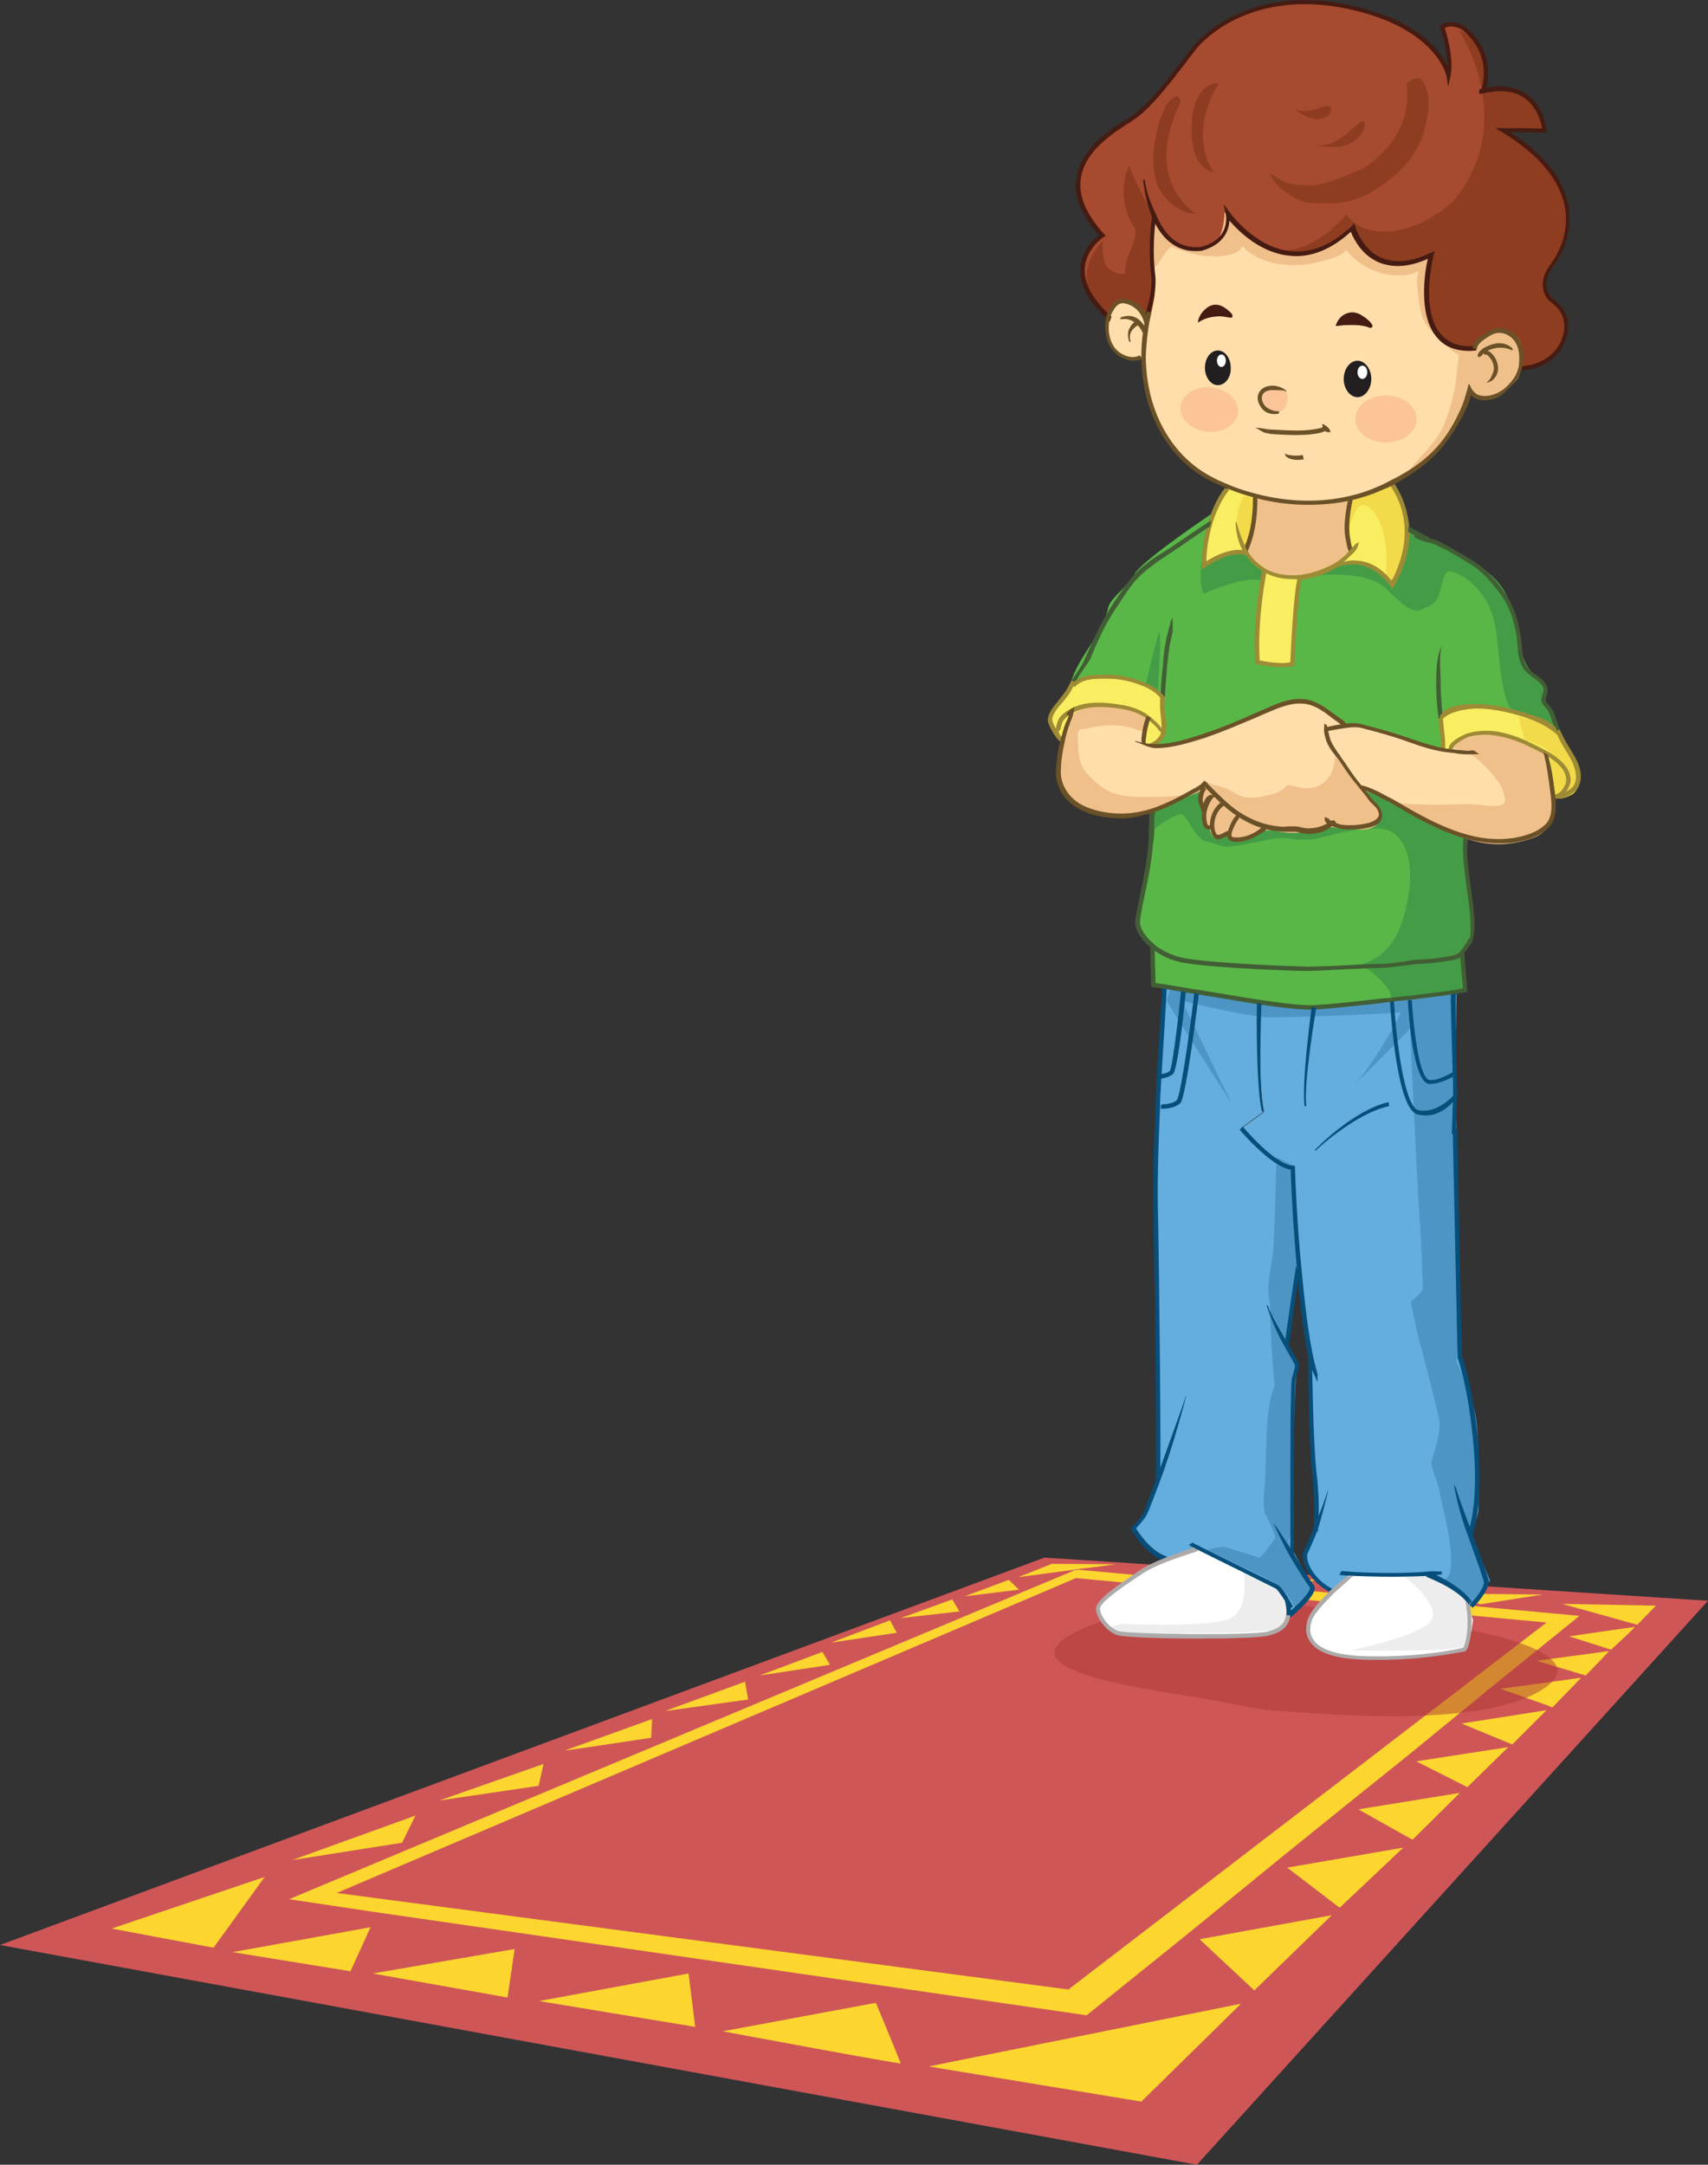 <?xml version="1.0" encoding="utf-8"?>
<!-- Generator: Adobe Illustrator 21.1.0, SVG Export Plug-In . SVG Version: 6.00 Build 0)  -->
<svg version="1.1" id="Layer_1" xmlns="http://www.w3.org/2000/svg" xmlns:xlink="http://www.w3.org/1999/xlink" x="0px" y="0px"
	 viewBox="0 0 384 486.7" style="enable-background:new 0 0 384 486.7;" xml:space="preserve">
<rect x="0" y="0" width="384" height="486.7" fill="#333333" stroke="none"/>
<style type="text/css">
	.st0{fill:#CF5657;}
	.st1{fill:#FCD62F;}
	.st2{opacity:0.5;}
	.st3{fill:#AC3734;}
	.st4{fill:#63ADDF;}
	.st5{fill:#59B747;}
	.st6{fill:#FFFFFF;}
	.st7{fill:#FFDEAB;}
	.st8{fill:#F9EE62;}
	.st9{fill:#F2DA4A;}
	.st10{fill:#449D46;}
	.st11{fill:#4D95C4;}
	.st12{fill:#EEEDED;}
	.st13{fill:#F0C08B;}
	.st14{fill:#6B5127;}
	.st15{fill:#9E8B35;}
	.st16{fill:#425E35;}
	.st17{fill:#074E7A;}
	.st18{fill:#ADAAAA;}
	.st19{fill:#A64A30;}
	.st20{fill:#461B12;}
	.st21{fill:#231F20;}
	.st22{fill:#8E3D21;}
	.st23{fill:#8E3C21;}
	.st24{fill:#FBC599;}
</style>
<g>
	<g>
		<g>
			<g id="XMLID_161_">
				<g>
					<path class="st0" d="M0,437.3l234.8-87.1l149.2,9.7L269.1,486.7L0,437.3z"/>
					<polygon class="st1" points="372.3,361 368.1,365.3 351.2,360.6 					"/>
					<path class="st1" d="M367.5,365.8c0.3,0-5.3,5.1-5.3,5.1l-9.4-3C352.8,367.9,367.2,365.8,367.5,365.8z"/>
					<path class="st1" d="M361.7,371.2c0.3-0.1-5.2,5.5-5.2,5.5l-11-3.3C345.4,373.4,361.3,371.3,361.7,371.2z"/>
					<polygon class="st1" points="355.5,377.2 349,383.9 348.1,383.5 337.4,379.7 					"/>
					<polygon class="st1" points="347.7,384.5 340,392.2 339.5,392 328.6,387.5 					"/>
					<polygon class="st0" points="347.7,364.8 240.2,447.2 75.7,425.6 241.9,354.8 					"/>
					<polygon class="st1" points="346.8,358.5 332.8,360.7 326.2,358.3 					"/>
					<polygon class="st1" points="339.1,392.8 329.9,401.8 329.1,401.4 318.4,396 					"/>
					<polygon class="st1" points="328.2,403.1 317.6,413.6 316.8,413.2 305.4,406.8 					"/>
					<polygon class="st1" points="320.8,356.8 307.3,358.3 301.3,355.9 					"/>
					<polygon class="st1" points="315.5,415.4 301.2,428.9 300.9,428.7 289.4,419.9 					"/>
					<polygon class="st1" points="299.4,430.6 282,447.5 269.7,436 					"/>
					<path class="st1" d="M278.9,354.8l18,0.4c-2.5,0.3-12.2,1.5-12.2,1.5L278.9,354.8z"/>
					<polygon class="st1" points="279,450.5 256.6,472.5 208.8,464.6 245.2,457.3 					"/>
					<path class="st1" d="M256.6,352.6l16.9,1.1c-0.5,0-8.1,0.8-11,1h0l-1.6-0.1L256.6,352.6z"/>
					<path class="st1" d="M260.8,354.6l1.6,0.1c-0.7,0-1.1,0.1-1.1,0.1L260.8,354.6z"/>
					<path class="st1" d="M236.5,351.6l14.3,0.1c-0.2,0-4.1,0.6-8.6,1.1l-0.3,0l-0.2,0.1c0,0,0,0,0,0c-6,0.8-12.8,1.7-12.8,1.7
						L236.5,351.6z"/>
					<polygon class="st1" points="226.8,355.2 229.1,357.4 216.9,358.9 					"/>
					<polygon class="st1" points="214.1,359.6 215.7,362.3 202.5,363.8 					"/>
					<path class="st1" d="M202.5,463.9c0.1,0.3-40-7.2-40-7.2l34.4-6.4C196.9,450.2,202.4,463.5,202.5,463.9z"/>
					<polygon class="st1" points="200.1,364.3 201.6,367.1 186.9,369.3 					"/>
					<polygon class="st1" points="186.6,374.3 170.8,376.7 184.9,371.4 					"/>
					<polygon class="st1" points="149.5,384.7 167.5,378.1 168.2,382.1 					"/>
					<polygon class="st1" points="154.8,443.7 156.3,455.7 121.2,449.9 					"/>
					<path class="st1" d="M146.6,386.5l-0.2,4.2c0,0-19.2,2.9-19.5,2.9L146.6,386.5z"/>
					<polygon class="st1" points="122.2,396.6 121.1,401.5 98.8,404.8 					"/>
					<polygon class="st1" points="115.7,438.2 114.1,449.1 83.8,443.7 					"/>
					<polygon class="st1" points="93.4,408.2 90.4,414.3 65.7,418.2 					"/>
					<polygon class="st1" points="83.3,433.3 78.8,443.2 52.3,438.9 					"/>
					<path class="st1" d="M65,427L241.7,353c0,0,0,0,0,0c0.2,0,0.4,0,0.5-0.1l18.5,1.7l0.5,0.2c0,0,0.4,0,1.1-0.1h0l92.8,8.6
						l-18.8,15.2L317,394.3l-13.2,10.6l-16.1,13L268,434l-23.7,19.1l-128.1-18.6l-32.5-4.7L65,427z M241.9,354.8L75.7,425.6
						l164.5,21.7l107.5-82.5L241.9,354.8z"/>
					<polygon class="st1" points="59.5,422 48,437.9 25.1,433.6 					"/>
				</g>
			</g>
		</g>
		<g class="st2">
			<g>
				<path class="st3" d="M326.4,365.6c1.2,0.5,34.3,5.4,20.3,14.3c-14,8.8-48.8,5.4-57.4,4.9c-8.6-0.5-8-1.2-23.6-3.7
					c-15.6-2.5-43.9-7.2-18.4-16.5c23.9-8.7,56.9-1.6,60.8-2.2C312,361.8,323,364.1,326.4,365.6z"/>
			</g>
		</g>
	</g>
	<g>
		<g>
			<g>
				<g id="XMLID_160_">
					<g>
						<g>
							<g>
								<path class="st4" d="M331.6,323c1.7,15.5-1,21.6-1,21.6l-0.3,0.1c1.8,4.8,3.6,9.8,3.8,10.8c0.3,2-3.3,5.6-3.3,5.6l-0.5,0.1
									c-0.1-0.5-0.1-1-0.3-1.5c-3-3.5-8.5-5.6-8.5-5.6l0-0.3c-5,0.5-13.4,0.3-17.6,0.1c-0.4,0.4-2.3,2-4.3,3.9l-0.2-0.2
									c-4.8-2.5-6.6-7.1-5.6-8.9c0.4-0.7,1.2-2.6,2.1-4.8c0.1-1.4,0.4-6.4-0.3-12.3c-0.8-7.1-1-24.6-1-24.6l0.5-0.1
									c-1.3-5.1-2.2-12.8-2.9-20.4c-1.1-12.1-1.6-23.9-1.6-23.9c-4.4-0.3-11.5-8.9-11.5-8.9l5.1-3.7c-1.3-5.5-1.1-23.2-1-24.6
									c4.6,0.7,9.7,1.3,12.2,1.2c4.4-0.2,11.3-1,15.3-1.4c0.6,0,1.3-0.1,2.2-0.2l0,0.6c0,0,1.3,23.8,5.9,24.7
									c4.6,1,7.1-2.3,7.1-2.3l0.4,0.2c-1,2.3-2.2,4.1-2.2,4.4c0,0.2,1.1,1.7,2.9,1.6c0.2,9,1.1,51.3,1.1,51.3
									S330.2,310.2,331.6,323z"/>
							</g>
						</g>
						<g>
							<g>
								<path class="st5" d="M326.1,182.7l0-0.3c-0.8,0-1.7-0.1-2.6-0.3c0,0-0.5-4.7-1-8.5c11.1,1.8,23-6,25.6-8.1
									c-2.8-6-6.2-12.1-6.9-18.7c0-0.1,0-0.2,0-0.2c-0.2-0.7-0.4-1.5-0.6-2.2c-0.3-1-1.4-4.4-1.8-7.2c-0.5-1.3-1-2.4-1.5-3.5
									c-4-6.5-20.8-15-20.8-15l-0.3,0c0.2,7-3.4,12.5-3.4,12.5c-5.5-7.6-11.7-4.4-12.5-3.9l-0.2-0.3c-2.4,1.4-5.2,2.3-8,2.6v0.1
									c-1,3.6-1.7,19.5-1.7,19.5c-2.5,0.9-7.8-0.4-7.8-0.4c-0.7-8.9,1.4-19.4,1.6-20.7c-1.8-1-3.1-2.4-4-3.7l0,0
									c-3.8-1.5-9.7,2.7-9.7,2.7c0-4.6,0.9-8.3,2-11.2l-0.4-0.2c-0.2,0.2-13.9,9.3-16.9,13.1c-0.7,2.2-5.3,5.4-6,7.6
									c-1.5,7.1-7.4,11.4-8.8,18.5c-0.7,3.9,7.3,7.4,7.7,14.2c2.4,1.5,6.3,3.2,10.9,2.8h0c-0.1,2.5-0.2,4.9-0.3,7.1
									c-0.1,3.5-0.2,6.3-0.2,7.9c0.1,7.5-3.1,17.7-3.1,20.4c0,1.4,1.1,3.3,3.1,5c0.2,0.2,0.4,0.4,0.7,0.6c1.8,1.4,4.2,2.6,7.1,3
									c6.9,1.2,23.5,1.8,26.4,1.8c3,0.1,14.7-0.6,17.6-0.6c2.9,0,6.5-0.9,9.2-0.9c2.7-0.1,6.6-0.7,7.8-1.1
									c0.4-0.1,0.9-0.5,1.2-0.9c0.6-0.6,1-1.4,1.3-1.8c0.4-0.5,0.7-1.1,0.8-1.3c-0.3-3.1-0.7-5.7-1-7.3
									C328.3,197.1,326.1,182.7,326.1,182.7z"/>
							</g>
						</g>
						<g>
							<g>
								<path class="st4" d="M266,222.5c-0.1,1.8-1.9,17.9-2.8,18.7c-1,0.8-2.5,0.8-2.5,0.8h-0.1c0.5-9.6,1-17.9,1.2-20.2
									C263,222,264.5,222.2,266,222.5z"/>
							</g>
						</g>
						<g>
							<g>
								<path class="st4" d="M260.8,242c0,0,1.5,0,2.5-0.8c0.9-0.8,2.6-16.8,2.8-18.7c1,0.2,2,0.3,3,0.5c-0.2,1.9-3,23.4-4.1,24.6
									c-1.1,1.3-3.9,1.1-3.9,1.1l-0.5,0C260.5,246.5,260.6,244.2,260.8,242L260.8,242z"/>
							</g>
						</g>
						<g>
							<g>
								<path class="st5" d="M261.9,221.8c-1.5-0.2-2.5-0.4-2.5-0.4s-0.2-7.9-0.2-8.2l0.2-0.3c1.8,1.4,4.2,2.6,7.1,3
									c6.9,1.2,23.5,1.8,26.4,1.8c3,0.1,14.7-0.6,17.6-0.6c2.9,0,6.5-0.9,9.2-0.9c2.7-0.1,6.6-0.7,7.8-1.1
									c0.4-0.1,0.9-0.5,1.2-0.9l0.7,8.4c0,0,0,0-1.3,0.2c-0.2,0-0.6,0.1-1.2,0.2c-2.1,0.3-6.3,0.9-10.1,1.3
									c-1.5,0.2-2.8,0.3-4,0.5c-0.9,0.1-1.6,0.2-2.2,0.2c-4,0.4-10.9,1.2-15.3,1.4c-2.5,0.1-7.6-0.5-12.2-1.2
									c-3.3-0.5-6.3-1-7.9-1.3c-1.4-0.2-3.7-0.6-6.2-1c-1-0.2-2-0.3-3-0.5C264.5,222.2,263,222,261.9,221.8z"/>
							</g>
						</g>
						<g>
							<g>
								<path class="st6" d="M289.7,363.2c-0.3,2.3-1.9,3.4-4.4,4.1c-3.5,0.9-31.6,0.8-34-0.1c-2.3-0.9-4.3-3.6-4.4-5.4
									c-0.1-1.8,5.6-5.6,9.6-8.2c1.5-1,3.7-2,5.8-2.8c3.6-1.4,7.1-2.5,7.1-2.5l0.1-0.2c4.5,2.4,16.9,8.3,17.7,8.8
									c0.6,0.4,1.5,1.8,2.2,3v0C289.7,361.2,289.8,362.3,289.7,363.2z"/>
							</g>
						</g>
						<g>
							<g>
								<path class="st7" d="M284.3,128.1c-1.8-1-3.1-2.4-4-3.7c-0.2-0.2-0.3-0.5-0.4-0.7c1.8-3.8,2.1-7.8,2.1-12l0-0.1
									c7,1.8,14.5,2.1,21.5,0.5l0,0.2c-0.5,2.7-1.1,5.9-0.6,8.6c0.2,0.9,0.3,2.3,0.8,3.1l0,0c-1,1.2-2.3,2.2-3.7,3.1
									c-2.4,1.4-5.2,2.3-8,2.6c-2.8,0.3-5.5-0.1-7.8-1.4C284.4,128.2,284.3,128.1,284.3,128.1z"/>
							</g>
						</g>
						<g>
							<g>
								<path class="st4" d="M269.3,348.3c0,0-3.5,1-7.1,2.5l0-0.1c-4.5-1.5-7.4-6.9-7.4-6.9s1.5-1.3,2.5-3c0.4-0.6,1.6-3.9,3.1-8
									c0.3-3.1-0.2-47.2-0.5-62.3c-0.1-5.6,0.1-13.7,0.5-21.7l0.5,0c0,0,2.8,0.2,3.9-1.1c1.1-1.3,3.9-22.7,4.1-24.6
									c2.5,0.4,4.9,0.8,6.2,1c1.6,0.3,4.6,0.8,7.9,1.3c-0.1,1.3-0.2,19,1,24.6l-5.1,3.7c0,0,7.1,8.6,11.5,8.9
									c0,0,0.4,11.8,1.6,23.9l-0.6,0c-0.7,3.6-2.3,16-2.3,16l-0.1,0c1.1,2,2.1,3.6,2.2,3.9c0.3,0.8,0.2,1.1-0.5,3.5
									c-0.7,2.3-0.3,38.2-0.4,40.3c1.8,2.9,3.6,5.7,4.2,6.4c1.2,1.3-4,5.7-5.1,6.6c0.1-0.9,0-2-0.3-3.3v0c-0.7-1.2-1.7-2.6-2.2-3
									c-0.8-0.5-13.2-6.5-17.7-8.8L269.3,348.3z"/>
							</g>
						</g>
						<g>
							<g>
								<path class="st6" d="M330.2,361.2c0.7,4.8-0.4,9-1,9.3c-0.7,0.3-11.2,2.6-23.6,2c-12.4-0.7-12.2-6.1-10.9-9.1
									c0.6-1.4,2.8-3.7,4.8-5.7c2-1.9,3.9-3.6,4.3-3.9c4.2,0.2,12.6,0.4,17.6-0.1l0,0.3c0,0,5.4,2.1,8.5,5.6
									C330.1,360.2,330.2,360.7,330.2,361.2z"/>
							</g>
						</g>
						<g>
							<g>
								<path class="st8" d="M270.7,127.1c0-4.6,0.9-8.3,2-11.2c1.3-3.5,3-5.7,3.5-6.3c1.9,0.8,3.9,1.5,5.9,2l0,0.1
									c0,4.2-0.4,8.2-2.1,12c0.1,0.2,0.3,0.5,0.4,0.7l0,0C276.5,122.9,270.7,127.1,270.7,127.1z"/>
							</g>
						</g>
						<g>
							<g>
								<path class="st4" d="M327.2,241.3c0,2.1,0.1,3.8,0.1,4.5c-0.1,0.3-0.2,0.5-0.3,0.8c-0.2,0.5-0.4,1-0.6,1.4l-0.4-0.2
									c0,0-2.5,3.3-7.1,2.3c-4.6-1-5.9-24.7-5.9-24.7l0-0.6c1.2-0.1,2.6-0.3,4-0.5v0c0,0,1,17.8,4.3,18.8
									C323.4,243.5,326.6,241.6,327.2,241.3z"/>
							</g>
						</g>
						<g>
							<g>
								<path class="st4" d="M326.9,223c-0.1,0.6,0.1,11.6,0.2,18.2c-0.6,0.3-3.8,2.2-6,1.9c-3.3-1-4.3-18.8-4.3-18.8v0
									C320.6,223.9,324.8,223.3,326.9,223z"/>
							</g>
						</g>
						<g>
							<g>
								<path class="st8" d="M303.9,124L303.9,124c-0.5-0.8-0.7-2.2-0.9-3.1c-0.5-2.7,0-5.9,0.6-8.6l0-0.2c2.2-0.5,4.3-1.2,6.4-2.1
									c0.9-0.4,1.9-0.9,2.8-1.4c2.5,3.5,3.4,7.1,3.5,10.3c0.2,7-3.4,12.5-3.4,12.5c-5.5-7.6-11.7-4.4-12.5-3.9l-0.2-0.3
									C301.6,126.2,302.9,125.1,303.9,124z"/>
							</g>
						</g>
						<g>
							<g>
								<path class="st8" d="M292.2,129.6L292.2,129.6c-1,3.6-1.7,19.5-1.7,19.5c-2.5,0.9-7.8-0.4-7.8-0.4
									c-0.7-8.9,1.4-19.4,1.6-20.7c0,0,0.1,0.1,0.1,0.1C286.7,129.5,289.4,129.9,292.2,129.6z"/>
							</g>
						</g>
						<g>
							<path class="st9" d="M303,120.2c0.2-0.5,1.3-7.2,3.8-6.6c2.5,0.6,5.6,5.9,4.8,15.5l-0.1,1.2l1.4,0.8c0,0,3.9-4.7,3.4-12.3
								c-0.8-6.2-4.4-10.5-4.4-10.5s-5.8,3-8.7,3.6L303,120.2z"/>
						</g>
						<g>
							<path class="st9" d="M279.7,111.5c0,0-2.8,4.2-1,8.9c1.2,3.3,1.4,3.3,1.6,3c0.2-0.3,1.1-1.7,1.3-2.1c0.2-0.4,0.6-9.1,0.6-9.1
								"/>
						</g>
					</g>
				</g>
				<g>
					<path class="st10" d="M271.5,119.5c0.2-0.5-2.9,9.6-0.9,14c0.6-0.3,9.4-4.1,12.8-3c0,0,1.3-1.8,1-2.3c-0.4-0.5-4-3.7-4-3.7
						s-5.2-0.5-8.5,1.9C270.7,127.1,269.8,123,271.5,119.5z"/>
				</g>
				<g>
					<path class="st10" d="M295.7,129.4c0,0,11.1-1.4,15.8,2.8c4.7,4.8,7.1,6.5,9.3,3.9c2.2-2.6,2.7-13,2.7-13l-7-3.9
						c0,0-0.1,8.6-4.1,11.7c0,0-5.6-6.2-10-4.6C298,128.1,295.7,129.4,295.7,129.4z"/>
				</g>
				<g>
					<path class="st10" d="M260.6,141.9c-0.1-0.3-6.6,26.4-6.7,29.1l4.9,1C258.8,172,261.6,144.5,260.6,141.9z"/>
				</g>
				<g>
					<path class="st10" d="M329.6,222.5l-0.9-8.8c0,0,3.1-3.5,2.7-5.1c-3.8-18.4-1.2-20.3-1.6-21c-0.4-0.7-16.6-5.2-21.1-9.9
						c-2.5-1.1-2-0.6-2.4-0.7c-0.4-0.1,2.8,3.5,3.3,3.9c0.4,0.4,2,5.2-5,4.8c-5.9-0.6-6.2-1.2-6.2-1.2s-8.1,2.6-10.6,1.7
						c-2.6-0.9-2.9-1.5-2.9-1.5s-4.9,3.6-7,3.9c-2.1,0.3-2.2-2.2-2.2-2.2s-2.4,1.2-3.2,1c-0.8-0.3,0.2-1.6,0.2-1.6s-2.3,1.3-2-1.9
						c0.3-3.3,0-4.2,0-4.2s-0.9,1.2-0.5-3.2c0,0-9.9,5.5-11.7,5.8l-0.2,5.1c0,0,5.4-4.6,7.4-4.3c1.2,0.4,3.1,5.5,5.2,6
						c2.1,0.5,4.1,1.3,5.1,1.3c1.1,0,7.6-1.2,9.5-1.7c1.9-0.4,3.9-0.3,4.8-0.1c0.9,0.2,4.3,0.4,6.9-0.3c2.6-0.7,12.4-3.5,16-1.1
						c3.6,2.5,4.4,8.5,3.5,13.8c-0.9,5.3-2.7,13.2-9.8,15.5l-0.9,0.4c0,0,7.3,4.4,6.8,8.1"/>
				</g>
				<g id="XMLID_159_">
					<g>
						<path class="st11" d="M295.9,226.5c8.4,0,31.6-3.4,31.6-3.4l-0.2,11.4l0,11.3c0,0-0.1,0.3-0.1,1.1c0.1,4.9,0.3,7.4,0.3,7.4
							s-0.3,7.1-0.4,10.1c-0.1,3,0.4,21.5,0.7,26.1c0.3,4.5-0.3,15.7-0.3,15.7s3.6,7.3,4.4,13c0.8,5.7,0.5,19.3,0.5,20.4
							c0,1.1-1.6,4.8-1.7,5.2c-0.1,0.4,4.3,10.5,4.3,10.5s-1.6,2.8-1.8,3.2c-0.2,0.4-2.7,2-2.7,2l-3-2.8l-2.7-2.3
							c0,0-3.2,2.1,0.2-0.3c3.4-2.4-1.1-17.7-1.3-19.4c-0.1-1.7-2.1-5.9-1.9-7c0.2-1.2,2.2-6,1.8-9.1c-0.4-3-4.7-18.9-4.7-18.9
							s-1.7-7.4-1.7-7.9c0-0.4,2.7-2.2,2.7-3.1c0-0.9-0.3-10-0.8-16.8c-0.5-6.7-2.1-41.7-2.1-41.7c0,0.2-8.6,8.8-12.3,12.5
							c4.7-5.3,10.7-16.3,10.1-16.1c-0.7,0.2-25.1,1.3-29.8,1.1c-4.7-0.1-19.3-3.7-19.3-3.7s10.1,20.8,11.4,23.5
							c-1.6-2.6-13.9-21.8-14.8-23.5l0.8-2.6l1.5,0.4C264.6,222.7,287.4,226.5,295.9,226.5z"/>
					</g>
				</g>
				<g>
					<path class="st11" d="M287,260.2c0,0-0.5,19.2-0.8,21.4c-0.3,2.2-1.3,7.3-1,9.4c0.3,2.1,0.5,3.7,0.4,4.7
						c-0.1,1,0.6,13,0.9,14.8c0.3,1.9-0.8,1.9-1.4,7.3c-0.6,5.4-0.5,14.7-0.8,16.9c-0.3,2.2-0.2,5.3,0.2,5.8
						c0.4,0.5,2.3,4.8,2.2,5.2c-0.1,0.4-3.3,4.8-3.7,4.5c-0.4-0.2-7.3-2.3-7.6-2.4c-0.4-0.1-3.7,0.5-4.1,0.7
						c-0.4,0.1,14.8,6.3,17.1,8.8c2.2,2.5,3,4.9,3.2,4.6c0.2-0.3,3.7-4.6,3.7-4.6l-5.6-10.6l1-4.3l-0.1-9.6c0,0,0.4-22.1,0.9-23.7
						c0.5-1.6,0.1-2.2-0.1-2.6c-0.1-0.4-2.1-3.5-1.9-3.9c0.2-0.4,1.6-13.1,2.1-13.9c0.4-0.8,0.1-15.7,0-16.3
						c-0.1-0.6-0.4-10.2-0.4-10.2L287,260.2z"/>
				</g>
				<g>
					<path class="st12" d="M279.6,353.5c0,0.3,1.4,8.3-3.1,10.4c-4.5,2.1-23,1.2-23.8,1.2c-0.8,0-2.7,0.5-3,0.7
						c-0.3,0.2,2.4,1.3,2.7,1.3c0.3,0,34.5,0.7,36.3-1.3c1.8-1.9,1.5-6.8-0.5-8.4C286.2,355.9,279.6,353.5,279.6,353.5z"/>
				</g>
				<g>
					<path class="st12" d="M315.7,354.5c0.3,0.2,7.9,5.9,6.2,9.6c-1.6,3.6-18.5,7-18.6,7c-0.1-0.1,24.9,0.5,26.3-1.1
						c1.3-1.6,1.4-5.4,1.6-5.6c0.1-0.2-1.6-4.3-1.6-4.3s-4.9-4.7-6.7-5.4C321.1,354,315.7,354.5,315.7,354.5z"/>
				</g>
				<g>
					<path class="st13" d="M282.4,111.7c0,0-0.7,7.6-2,10.4c-1.3,2.8-0.3,2.5-0.3,2.5s6.7,5.5,10.5,5.6c3.8,0.1,10.7-2.3,12.9-6.5
						l-0.4-5.5l0.4-6.1C303.6,112,289.2,114.5,282.4,111.7z"/>
				</g>
				<g>
					<g>
						<g>
							<path class="st14" d="M280.4,124.2h-0.7l-0.3-0.4l0.1-0.3l0.1,0l0-0.1c1.8-4,2.1-8,2.1-11.8h1c0,3.7-0.3,8-2.1,12.1
								L280.4,124.2z"/>
						</g>
					</g>
					<g>
						<g>
							<path class="st14" d="M303.4,124.2c-0.5-0.7-0.6-1.8-0.8-2.7l-0.1-0.5c-0.5-2.7,0-5.8,0.6-8.8l1,0.2c-0.6,2.9-1,5.9-0.6,8.4
								l0.1,0.5c0.1,0.8,0.3,1.8,0.6,2.4L303.4,124.2z"/>
						</g>
					</g>
					<g>
						<g>
							<path class="st15" d="M290.6,130.2c-2.4,0-4.6-0.5-6.4-1.6c0,0-0.1-0.1-0.2-0.1c-1.7-1-3-2.3-4-3.8c-0.1-0.1-0.2-0.3-0.3-0.4
								c-0.1-0.1-0.1-0.2-0.2-0.3c-1.8-3.3-1.7-6.5-1.7-6.6l0.2-0.1c0,0,0.7,3.2,2.3,6.2c0,0.1,0.1,0.2,0.2,0.3
								c0.1,0.1,0.1,0.2,0.2,0.4c0.9,1.5,2.2,2.7,3.8,3.6l0.1,0.1c2.1,1.2,4.6,1.6,7.4,1.4c2.7-0.3,5.4-1.2,7.8-2.5
								c1.4-0.8,2.6-1.8,3.6-3c0.5-0.6,1-1.1,1.5-1.6l0.6-0.3c-0.1,0.7-0.3,1.6-1.4,2.6c-1.2,1.1-2.3,2.3-3.8,3.2
								c-2.5,1.5-5.4,2.4-8.2,2.7C291.7,130.2,291.1,130.2,290.6,130.2z"/>
						</g>
					</g>
					<g>
						<g>
							<path class="st15" d="M271.2,126.2c0.1-3.6,0.8-7,1.9-10.1c1.2-3.2,2.6-5.2,3.3-6c-0.3-0.1-0.6-0.2-0.9-0.3c0,0,0,0-0.1-0.1
								c-0.7,0.9-2.1,2.9-3.2,6c-1.3,3.5-2,7.3-2,11.4l0,1l0.8-0.6c0.1,0,5.7-4,9.2-2.6l0.4-0.9
								C277.3,122.7,272.9,125.1,271.2,126.2z"/>
						</g>
					</g>
					<g>
						<g>
							<path class="st15" d="M313.4,108.6C313.4,108.6,313.4,108.6,313.4,108.6c-0.1,0.1-0.1,0.1-0.2,0.2c0,0-0.1,0-0.1,0.1
								c-0.2,0.1-0.4,0.2-0.5,0.3c2,3,3.1,6.3,3.2,9.8c0.2,5.4-2.1,10-2.9,11.6c-5.6-7.1-12-3.9-12.7-3.5l-0.2,0.2l0,0.5
								c1.1-0.6,7.4-3.1,12.6,4l0.4,0.6l0.4-0.6c0.1-0.2,3.7-5.7,3.5-12.7C316.6,115.2,315.5,111.7,313.4,108.6z"/>
						</g>
					</g>
					<g>
						<g>
							<path class="st15" d="M288.1,150c-2.5,0-5.4-0.7-5.6-0.7l-0.3-0.1l0-0.4c-0.7-9.3,1.5-20.4,1.6-20.8l1,0c0,0,0,0.1,0,0.3
								c-0.1,0.4-2.2,11.1-1.6,20.2c1.1,0.2,4.8,0.9,6.9,0.4c0.1-2.4,0.7-15.9,1.7-19.2l0.9,0.3c-1,3.5-1.7,19.2-1.7,19.4l0,0.3
								l-0.3,0.1C290,149.9,289.1,150,288.1,150z"/>
						</g>
					</g>
					<g>
						<g>
							<path class="st16" d="M330.6,211l-0.3-0.1c-0.1,0.2-0.4,0.7-0.7,1.2l-0.2,0.3c-0.3,0.4-0.6,0.9-1,1.4c-0.3,0.4-0.7,0.7-1,0.8
								c-1,0.4-4.9,1-7.6,1.1c-1.3,0-2.7,0.2-4.2,0.5c-1.7,0.2-3.4,0.5-4.9,0.5c-1.3,0-4.4,0.1-7.6,0.3c-3.9,0.2-8.3,0.4-10,0.3
								c-3.9-0.1-19.8-0.7-26.4-1.8c-3.2-0.5-5.5-1.9-6.9-2.9c-0.2-0.2-0.4-0.4-0.6-0.6c-1.8-1.5-2.9-3.3-2.9-4.6
								c0-0.9,0.4-3,0.9-5.4c0.9-4.3,2.2-10.2,2.1-15c0-1.6,0.1-4.5,0.2-7.9c0.1-1.8,0.2-3.9,0.3-6l0.1-1.1
								c0.2-3.4,0.3-6.9,0.4-10.3c-0.3,0.1-0.6,0.1-0.9,0c-0.2,4.3-0.4,8.3-0.5,10.3l-0.1,1.1c-0.1,2.1-0.2,4.2-0.3,6
								c-0.1,3.4-0.2,6.3-0.2,7.9c0,4.7-1.2,10.5-2.1,14.8c-0.5,2.5-1,4.6-1,5.6c0,1.6,1.2,3.7,3.2,5.4c0.2,0.2,0.4,0.4,0.7,0.6
								c1.5,1.1,3.9,2.6,7.3,3.1c7.7,1.3,26.3,1.8,26.5,1.8c0.2,0,0.3,0,0.5,0c1.9,0,5.8-0.2,9.6-0.4c3.2-0.1,6.2-0.3,7.5-0.3
								c1.6,0,3.4-0.3,5.1-0.5c1.5-0.2,2.9-0.4,4.1-0.4c2.6-0.1,6.7-0.7,7.9-1.1c0.6-0.2,1.1-0.7,1.4-1.1c0.4-0.5,0.8-1.1,1.1-1.5
								l0.2-0.3c0.4-0.5,0.7-1.1,0.8-1.3l0.1-0.3H330.6z"/>
						</g>
					</g>
					<g>
						<g>
							<path class="st16" d="M294.5,227c-2.3,0-6.1-0.4-11.5-1.2c-3.3-0.5-6.3-1-7.9-1.3c-1.4-0.2-3.7-0.6-6.2-1
								c-0.5-0.1-0.9-0.2-1.4-0.2c-0.5-0.1-1.1-0.2-1.6-0.3c-0.9-0.1-1.7-0.3-2.5-0.4c-0.6-0.1-1.2-0.2-1.7-0.3
								c-1.5-0.2-2.5-0.4-2.5-0.4l-0.4-0.1l0-0.4c0-0.3-0.2-7.9-0.2-8.2h1c0,0.2,0.1,4.9,0.2,7.8c0.4,0.1,1.2,0.2,2.1,0.3
								c0.5,0.1,1.1,0.2,1.7,0.3c0.8,0.1,1.6,0.3,2.5,0.4c0.5,0.1,1,0.2,1.6,0.3c0.5,0.1,0.9,0.1,1.4,0.2c2.5,0.4,4.9,0.8,6.2,1
								c1.6,0.3,4.6,0.8,7.9,1.3c6,0.9,10.1,1.3,12.1,1.2c3.5-0.2,8.6-0.7,12.7-1.2l2.6-0.3c0.4,0,0.9-0.1,1.4-0.1l0.8-0.1
								c0.8-0.1,1.8-0.2,2.8-0.3l1.2-0.1c3.9-0.5,8.1-1,10.1-1.3l0.6-0.1c0.3,0,0.5-0.1,0.6-0.1l0.8-0.2l-0.7-8l0.5-0.1h0.5l0.7,8.9
								l-1.7,0.3c-0.1,0-0.3,0.1-0.6,0.1l-0.6,0.1c-1.9,0.3-6.2,0.8-10.1,1.3l-1.2,0.1c-1,0.1-2,0.2-2.8,0.3l-0.8,0.1
								c-0.5,0.1-1,0.1-1.4,0.2l-2.6,0.3c-4.1,0.4-9.2,1-12.7,1.2C295.1,227,294.9,227,294.5,227z"/>
						</g>
					</g>
					<g>
						<g>
							<path class="st17" d="M262.3,222.3c-0.1,0-0.1,0-0.2,0v0c-0.3,0-0.5-0.1-0.8-0.1c-0.1,2.2-0.7,10.3-1.2,19.9l-0.1,1.9
								c-0.1,1.6-0.2,3.2-0.2,4.9c-0.4,8.9-0.6,16.6-0.5,21.7c0.3,15.7,0.8,59.2,0.5,62.2l0,0.2l1-0.1c0.3-3.2-0.2-48.4-0.5-62.3
								c-0.1-5.1,0.1-12.7,0.5-21.6c0-1.6,0.1-3.3,0.2-4.8l0.1-1.9C261.7,232.7,262.2,224.7,262.3,222.3
								C262.3,222.3,262.3,222.3,262.3,222.3z"/>
						</g>
					</g>
					<g>
						<g>
							<path class="st17" d="M262.1,351.1c-4.6-1.5-7.6-6.9-7.7-7.2l-0.2-0.3l0.3-0.3c0,0,1.4-1.3,2.4-2.9c0.2-0.3,0.8-1.7,3.1-8
								c2.8-7.7,6.5-18,6.6-18.5l0.1-0.1c-0.1,0.5-2.9,11.2-5.8,18.9c-2.7,7.3-3.1,7.9-3.2,8.1c-0.8,1.2-1.8,2.3-2.3,2.8
								c0.7,1.2,3.4,5.2,7,6.4L262.1,351.1z"/>
						</g>
					</g>
					<g>
						<g>
							<path class="st17" d="M289.9,361.7c0,0-0.4-0.7-0.9-1.6l0.8-0.5c0.5,0.9,0.9,1.6,0.9,1.6L289.9,361.7z"/>
						</g>
					</g>
					<g>
						<g>
							<path class="st17" d="M289,360.1c-1.3-2.1-1.9-2.7-2.1-2.9c-0.4-0.2-3.6-1.8-7-3.5c-3.9-1.9-8.3-4.1-10.7-5.3l-0.4-0.2
								c-1.2-0.6-1.3-0.7-1.5-0.9l0.4-0.2l0.4-0.3c0.1,0.1,0.6,0.4,1.1,0.6l0.4,0.2c2.3,1.2,6.8,3.4,10.7,5.3c4.1,2,6.7,3.3,7.1,3.5
								c0.3,0.2,1,0.8,2.4,3.2L289,360.1z"/>
						</g>
					</g>
					<g>
						<g>
							<path class="st17" d="M289.8,363.7l-0.6-0.8c0,0,0.1,0,0.2-0.1c2.4-2,5-4.6,5.1-5.7c0-0.1,0-0.2,0-0.2
								c-0.6-0.7-2.2-3.2-4.2-6.5l-0.1-0.2c-1.7-2.8-3.6-7.3-4-7.7l0.2,0.2c0.4,0.2,1.4,1.8,4.7,7l0.1,0.2c1.6,2.5,3.5,5.7,4.1,6.4
								c0.2,0.2,0.3,0.5,0.3,0.9c-0.2,1.9-4.2,5.4-5.4,6.4C289.8,363.7,289.8,363.7,289.8,363.7z"/>
						</g>
					</g>
					<g>
						<g>
							<path class="st17" d="M290.1,350.2L290.1,350.2c0-0.7,0-4.6,0-9.6c0-15.4,0-29.4,0.4-30.9l0.2-0.7c0.5-1.7,0.5-1.9,0.3-2.4
								c-0.1-0.2-0.7-1.2-1.3-2.3l-0.9-1.6c-2.1-3.6-3.6-7.8-4.1-9.4l0.4,0.4c0.5,1.7,3.2,6.3,4.5,8.5l0.9,1.6
								c0.8,1.5,1.3,2.2,1.3,2.4c0.4,0.9,0.2,1.3-0.3,3.1l-0.2,0.7c-0.4,1.5-0.4,19.7-0.4,30.6c0,5.2,0,8.9,0,9.6L290.1,350.2z"/>
						</g>
					</g>
					<g>
						<g>
							<path class="st17" d="M289.8,302.5l-1-0.1c0-0.1,2-14.2,2.6-17.8l0.7,1.9C291.4,290.1,289.8,302.4,289.8,302.5z"/>
						</g>
					</g>
					<g>
						<g>
							<path class="st17" d="M260.8,242.5v-1c0,0,1.3,0,2.2-0.7c0.7-1,2.3-15.3,2.5-17.9v0l1.1,0.1l0,0c0,0.2-1.7,17.5-2.9,18.5
								C262.4,242.5,260.8,242.5,260.8,242.5z"/>
						</g>
					</g>
					<g>
						<g>
							<path class="st17" d="M261.3,249.3c-0.2,0-0.3,0-0.3,0l0.1-1c0.7,0,2.7-0.1,3.5-1c1-1.3,3.6-20.9,3.9-24.1l0.9,0.2l0.1,0.2
								c0,0.3-2.8,22.9-4.1,24.4C264.2,249.1,262.1,249.3,261.3,249.3z"/>
						</g>
					</g>
					<g>
						<g>
							<path class="st17" d="M296.2,310.8c-0.2-0.7-1.4-3.1-1.6-3.9c-1.4-5.6-2.4-14.2-2.9-20.4c-1-10.7-1.5-21.3-1.5-23.5
								c-4.6-0.8-11.2-8.7-11.5-9l0.8-0.6c0.1,0.1,7,8.4,11.2,8.7l0.4,0l0,0.4c0,0.1,0.4,11.9,1.6,23.8c0.6,6.2,1.5,14.7,2.9,20.3
								c0.2,0.8,0.4,1.6,0.6,2.3L296.2,310.8z"/>
						</g>
					</g>
					<g>
						<g>
							<path class="st17" d="M296.3,344.3l-1-0.2c0,0,0-0.1,0-0.4c0.1-1,0.4-6.1-0.3-12.3c-0.8-7-0.9-27.3-0.9-27.5l0.9,2.8
								c0,0.2,0.2,17.6,1,24.6c0.8,6.3,0.4,11.5,0.3,12.4C296.4,344.2,296.3,344.3,296.3,344.3z"/>
						</g>
					</g>
					<g>
						<g>
							<path class="st17" d="M299.1,358c-2.9-1.5-5.1-3.9-5.9-6.5c-0.4-1.2-0.4-2.3,0-3c0.3-0.6,1.1-2.3,2.1-4.8
								c1.8-4.3,2.9-7.5,3-7.9l0.3-0.9c0,0.8-2.1,8.4-2.4,9.2c-0.7,1.8-1.7,4-2.1,4.9c-0.3,0.5-0.3,1.3,0,2.3
								c0.6,1.8,2.3,4.3,5.4,5.9L299.1,358z"/>
						</g>
					</g>
					<g>
						<g>
							<path class="st17" d="M313,354.5c-3.4,0-6.8-0.1-9.1-0.2c-2.5-0.1-2.7-0.2-2.8-0.3l0.3-0.4l0.2-0.4c0.1,0,0.9,0.1,2.4,0.2
								c4.4,0.3,12.7,0.4,17.5-0.1c0.9-0.1,2,0.1,2.6,0l0.1,0.6c-0.7,0.2-1.6,0.3-2.6,0.4C319.2,354.4,316.1,354.5,313,354.5z"/>
						</g>
					</g>
					<g>
						<g>
							<path class="st17" d="M330.2,360.8c-0.2-0.3-0.4-0.5-0.6-0.8c-2.9-3.3-9-5.5-9-5.5l1.1-0.9c0.2,0.1,5.6,2.2,8.6,5.7
								c0.2,0.3,0.4,0.6,0.6,0.8L330.2,360.8z"/>
						</g>
					</g>
					<g>
						<g>
							<path class="st18" d="M310.1,373.2c-1.5,0-3,0-4.5-0.1c-5.9-0.3-9.7-1.7-11.2-4.2c-1.3-2.1-0.6-4.4-0.1-5.5
								c0.6-1.3,2.2-3.2,4.9-5.9c1.8-1.7,3-2.6,3.6-3.1l0.2,0.1l1.2-0.2l-0.3,0.3c-0.6,0.6-2.4,2.1-4.1,3.7
								c-2.6,2.6-4.2,4.5-4.7,5.6c-0.4,1-1,2.9,0.1,4.6c1.3,2.2,4.9,3.5,10.4,3.8c12,0.6,22.5-1.5,23.4-1.9c0.4-0.4,1.4-4.4,0.7-8.8
								c0-0.5-0.1-0.9-0.3-1.5l0-0.1l1,1.1l-0.1-1.3c0.2,0.7,0.3,1.2,0.3,1.7c0.7,4.6-0.3,9.3-1.2,9.8
								C328.9,371.3,320.6,373.2,310.1,373.2z"/>
						</g>
					</g>
					<g>
						<g>
							<path class="st17" d="M331.1,361.5l-0.7-0.7c1.3-1.3,3.4-3.9,3.2-5.2c-0.2-1.1-2.8-8.1-3.7-10.7l-0.4-1.1
								c-1.6-4.4-2.5-9.1-2.6-10l0.5,0.8c0.1,0.8,1.6,4.9,3.1,8.8l0.4,1.1c2.5,6.8,3.6,10,3.8,10.9
								C334.9,357.6,331.5,361.1,331.1,361.5z"/>
						</g>
					</g>
					<g>
						<g>
							<path class="st17" d="M330.9,345.6l-0.8-1.2c0-0.1,2.6-6.2,1-21.4c-1.3-12.6-3.4-17.6-3.4-17.7l0-0.2c0,0-0.9-42.3-1.1-51.3
								v-0.3h1v0.3c0.2,8.7,1,49,1.1,51.2c0.3,0.8,2.2,5.9,3.5,17.9C333.7,338.4,331,345.4,330.9,345.6z"/>
						</g>
					</g>
					<g>
						<g>
							<path class="st17" d="M326.4,255.1c0,0,0.3-9.1,0.3-9.3c0-0.8,0-2.4-0.1-4.6c0-0.2-0.5-16.7-0.4-17.6l1.1-0.3
								c-0.1,0.6,0,9.6,0.2,17.8c0,2.1,0.1,3.8,0.1,4.5c0,0.2-0.3,8.6-0.3,8.6L326.4,255.1z"/>
						</g>
					</g>
					<g>
						<g>
							<path class="st17" d="M321.6,243.7c-0.2,0-0.4,0-0.5,0c-3.5-1.1-4.4-15.8-4.6-18.8l0.9-0.1c0.4,6.8,1.7,17.4,3.9,18
								c2,0.3,5.3-1.7,5.6-1.9l0.7,0.7c0,0,0,0-0.2,0.1C326.8,242,323.9,243.7,321.6,243.7z"/>
						</g>
					</g>
					<g>
						<g>
							<path class="st17" d="M320.6,250.8c-0.6,0-1.2-0.1-1.8-0.2c-4.8-1-6.1-22.9-6.3-25.4l0.9-0.1c0.5,9,2.4,23.8,5.5,24.5
								c4.3,0.9,8.1-3.5,8.1-3.6l-0.1,1.4C326.9,247.5,324.3,250.8,320.6,250.8z"/>
						</g>
					</g>
					<g>
						<g>
							<path class="st17" d="M295.8,258.7l-0.2-0.1c0.4-0.6,9.1-9.2,16.6-10.8l0.1,0.9C305.3,250.1,296.5,257.9,295.8,258.7z"/>
						</g>
					</g>
					<g>
						<g>
							<path class="st17" d="M283.6,225.7c-0.3,0-0.6-0.1-1-0.2c-0.1,2.5-0.2,19,1.1,24.4l0.4-0.1
								C282.9,244.7,283.5,228.5,283.6,225.7z"/>
						</g>
					</g>
					<g>
						<g>
							<path class="st17" d="M293.3,248.7c-0.7-5.2,1.5-21.6,1.6-22.3l1,0.2c0,0.2-2.9,17-2.2,22.1L293.3,248.7z"/>
						</g>
					</g>
					<g>
						<g>
							<path class="st16" d="M341.2,146.9c0-0.1-0.1-0.1-0.1-0.1c-0.2-0.7-0.3-1.6-0.4-2.3c-0.3-1.2-1.7-5.1-1.9-8
								c-0.2-0.6-0.1-0.9-0.5-1.8c-0.2-0.4-0.3-0.7-0.5-1.1c-4.1-6.6-20.5-14.9-21.2-15.3l0,1.3c0.2,0.1,16.5,8.2,20.4,14.5
								c2,3.6,3.3,9.1,4.4,14.1C341.3,147.7,341.3,147.3,341.2,146.9z"/>
						</g>
					</g>
					<g>
						<g>
							<path class="st17" d="M290.2,363.2l-1-0.1c0.1-0.9,0-1.9-0.3-3.1l0-0.1h1C290.2,361.1,290.3,362.2,290.2,363.2z"/>
						</g>
					</g>
					<g>
						<g>
							<path class="st18" d="M269.2,368.4c-8.2,0-16.7-0.3-18.1-0.8c-2.5-0.9-4.6-3.9-4.7-5.8c-0.1-1.8,3.5-4.5,9.8-8.7
								c1.3-0.9,3.3-1.9,5.9-2.9c3.6-1.4,6.3-2.3,6.3-2.3l1,0.8c0,0-3.5,1.1-7,2.4c-2.5,1-4.4,1.9-5.7,2.8c-2.8,1.9-9.5,6.2-9.4,7.8
								c0.1,1.6,1.9,4.2,4.1,5c2,0.7,30,1.1,33.7,0.1c2.6-0.7,3.8-1.8,4-3.7l1,0.1c-0.4,3-2.7,4-4.8,4.5
								C283.8,368.2,276.6,368.4,269.2,368.4z"/>
						</g>
					</g>
				</g>
				<g>
					<g>
						<g>
							<g>
								<path class="st19" d="M335.2,75c-0.7,0.4-3.3,1.8-3.5,3.3c-15.8,1.4-10-21-10-21c-14.1,6.7-17.8-6.2-17.8-6.2
									C288.5,66,275.8,48,275.8,48s1.3,5.9-5.9,7.9c-5.5,0.6-8.6-3-10.4-6.9c-0.4,2.4-0.8,8.2-0.2,12.7c0.4,3.2-0.5,6.6-1.1,8.5
									l0,0c0,0.2-0.2,0.9-0.4,2.1c-0.2-0.9-1.2-4-4.8-4.6c-1.9-0.3-3.3,1.5-3.8,3.8C236.7,60,247.7,53,247.7,53
									c-13.4-14.7,1.5-23.1,6.5-26.3c5.1-3.1,11.4-12.5,14.5-16.3c3.1-3.8,14.6-13.2,34.7-8.8C323.6,6.1,325.6,17,325.6,17
									c0.9-4.2-1.4-10.9-1.4-10.9s1.7-1.6,4.9,0.2c7.5,6,4.4,14,4.4,14l0,0.1c12.8-3,13.9,8.9,13.9,8.9c-2.8-0.1-9.4-0.1-9.4-0.1
									c21.1,12.8,14,26.6,11.1,30.3c-2.8,3.7-1.6,6.7-0.3,7.8c1.3,1.1,4.5,3.3,2.9,8.6c-2.1,6.4-9,6.8-9.6,6.8l-0.3-0.1
									c0.1-0.2,0.1-0.5,0.1-0.8c0.3-2.8-0.2-5.9-3.1-7.1C337.8,74.3,336.4,74.3,335.2,75z"/>
							</g>
						</g>
						<g id="XMLID_158_">
							<g>
								<g>
									<g>
										<path class="st7" d="M269.4,72.5c2.7-1.9,6.1-1.3,6.1-1.3c2,0.4,1.7-0.1,1.4-0.7c-1.2-1.2-3.1-2.8-5.3-1.4
											C269.4,70.6,269.4,72.5,269.4,72.5z M331.7,78.3c0.2-1.5,2.8-2.9,3.5-3.3c1.2-0.7,2.6-0.7,3.8-0.1
											c2.9,1.3,3.4,4.4,3.1,7.1c0,0.3-0.1,0.5-0.1,0.8c-0.5,2-1.7,3.5-3.3,4.9c-1.6,1.4-4.3,2.3-6.3,1.6
											c-0.8-0.3-1.4-0.7-1.8-1.5l-0.3,0c-0.3,2.1-1.1,4.2-2.1,6.1c-2.2,3.8-5.7,7.5-9,10.4c-1.9,1.6-4,3.1-6.2,4.3
											c-0.9,0.5-1.9,1-2.8,1.4c-2.1,0.9-4.2,1.6-6.4,2.1c-7,1.6-14.5,1.4-21.5-0.5c-2-0.5-4-1.2-5.9-2c-1.5-0.6-2.9-1.3-4.4-2
											c-8.7-4.7-13.8-14.1-14.7-23.7c-0.1-1.3-0.2-2.5-0.2-3.7c0-3.2,0.4-6,0.8-7.9c0.2-1.1,0.4-1.9,0.4-2.1l0,0
											c0.6-1.9,1.5-5.3,1.1-8.5c-0.6-4.5-0.2-10.4,0.2-12.7c1.7,3.9,4.8,7.5,10.4,6.9c7.2-1.9,5.9-7.9,5.9-7.9s12.7,18,28.1,3.1
											c0,0,3.7,12.9,17.8,6.2C321.7,57.3,315.9,79.7,331.7,78.3z M308,73.7c1.7-0.1-0.9-2.5-2.7-3.2c-1.7-0.7-4.2,0.1-5,2.8
											C300.3,73.3,305.4,72.5,308,73.7z M307.8,85.1c0-2-1.2-3.6-2.6-3.6c-1.4,0-2.6,1.6-2.6,3.6c0,2,1.2,3.6,2.6,3.6
											C306.6,88.8,307.8,87.2,307.8,85.1z M276.3,82.7c0-1.9-1.1-3.5-2.5-3.5c-1.4,0-2.5,1.5-2.5,3.5c0,1.9,1.1,3.5,2.5,3.5
											C275.2,86.2,276.3,84.6,276.3,82.7z"/>
									</g>
								</g>
								<g>
									<g>
										<path class="st20" d="M305.3,70.5c1.7,0.7,4.4,3.1,2.7,3.2c-2.6-1.2-7.7-0.4-7.7-0.4C301.1,70.6,303.5,69.8,305.3,70.5z"
											/>
									</g>
								</g>
								<g>
									<g>
										<path class="st21" d="M305.2,81.5c1.4,0,2.6,1.6,2.6,3.6c0,2-1.2,3.6-2.6,3.6c-1.4,0-2.6-1.6-2.6-3.6
											C302.6,83.1,303.8,81.5,305.2,81.5z"/>
									</g>
								</g>
								<g>
									<g>
										<path class="st20" d="M276.8,70.5c0.4,0.7,0.7,1.2-1.4,0.7c0,0-3.4-0.6-6.1,1.3c0,0,0.1-1.9,2.2-3.4
											C273.7,67.6,275.7,69.3,276.8,70.5z"/>
									</g>
								</g>
								<g>
									<g>
										<path class="st21" d="M273.8,79.3c1.4,0,2.5,1.5,2.5,3.5c0,1.9-1.1,3.5-2.5,3.5c-1.4,0-2.5-1.6-2.5-3.5
											C271.4,80.8,272.5,79.3,273.8,79.3z"/>
									</g>
								</g>
								<g>
									<g>
										<path class="st7" d="M249.3,71.5c0.5-2.4,1.9-4.2,3.8-3.8c3.5,0.6,4.5,3.7,4.8,4.6c-0.3,1.8-0.8,4.7-0.8,7.9h-0.3
											c-0.3,0.3-2.3,1.3-5-0.5C249.3,77.9,248.7,74.3,249.3,71.5z"/>
									</g>
								</g>
							</g>
						</g>
						<g>
							<path class="st22" d="M317.1,18.5c0,7.9-4.1,16.7-11.3,20.6c-5.3,2.9-14.5,3.6-19.9,0.9c2.1,2.4,4.7,4.9,8,5.5
								c3.5,0.7,7.5-0.6,10.9-1.5c7.3-1.9,13.5-7.6,15.5-15c0.7-2.8,1.5-14.3-3.6-9.6"/>
						</g>
						<g>
							<path class="st22" d="M328,6.8c0,0,13.8,20.7-1.5,38.7c-11.5,9.6-21.1,7.1-23.8,2.7c0,0-7.3,9-15.1,8c0,0,9.8,3.8,16-5.5
								c0,0,7.1,14,18.8,5.6c0,0-7.3,20.8,8.8,22.2c0.8-0.1,2.3-4.9,7.8-3.7c3,0.8,3.5,3.8,3.2,7.5c0,0,5.8-0.5,8.7-4.9
								c2.4-3.7,1.1-7.2-2.3-10.9c-2.4-2.6-0.6-5.2,0.6-6.5c1.2-1.3,7.3-12.8-0.5-21.7c-6.3-7-11.3-8.8-11.3-8.8l10-0.2
								c0,0-0.8-11.4-12.4-9.5l-1.1,0.7C333.9,20.5,336.1,9.3,328,6.8z"/>
						</g>
						<g>
							<path class="st22" d="M298.5,45.7c-8.7,0-11.9-4.8-12-5l-1.1-1.8l1.8,1.1c4.9,3,8.6,2.6,19.6-2.3c4.8-3.3,10.4-9.1,9.5-18.2
								c0-0.5-0.1-0.7,0.2-0.9l0,0c0.6-0.5,1.5-1.3,2.6-0.9c1,0.4,1.6,1.7,2,4.1c0.5,4.7-1.5,10.3-5.3,15c-4,5-9.5,8.2-14.6,8.8
								C300.2,45.7,299.3,45.7,298.5,45.7z M289.7,42.4c2.1,1.4,5.7,2.8,11.3,2.3c4.9-0.5,10.1-3.6,13.9-8.4
								c3.7-4.5,5.6-9.9,5.1-14.2c-0.4-2.6-1-3.2-1.4-3.3c-0.4-0.1-0.9,0.2-1.4,0.6c0,0.1,0,0.1,0,0.2c0.9,9.5-5,15.7-10,19.1
								C298.2,42.6,293.8,43.7,289.7,42.4z"/>
						</g>
						<g>
							<path class="st23" d="M296,32.6c-0.3,0,5.4,1.5,8.4-0.9c3.1-2.4,2.8-4.8,1.7-4.4C304.9,27.6,301,33.3,296,32.6z"/>
						</g>
						<g>
							<path class="st23" d="M291,24.4c-0.2-0.1,4.5,4.2,7.7,1.5c1.8-2.3-0.8-2.3-1.9-1.7C295.7,24.8,292.6,25.4,291,24.4z"/>
						</g>
						<g>
							<path class="st23" d="M273.2,20.2c0,0-6,9.8-0.3,18.6c-0.1-0.2-4.9-0.3-5-9.4c-0.1-9.1,4-10.6,5.6-10.7
								C274.5,18.7,273.2,20.2,273.2,20.2z"/>
						</g>
						<g>
							<path class="st23" d="M265.4,23.1c0,0-9,15.9,3.4,24.9c0,0-4.5,0.3-7.9-5.1c-3.4-5.4-0.6-17.2,1.9-20
								C265.4,20,265.4,23.1,265.4,23.1z"/>
						</g>
						<g>
							<path class="st23" d="M253.9,37.1c0,0-3.5,6.8,1.1,14c1.3,1.9-2.4,7.6-2,9.6c0.4,2.1-3.4,0.4-4.3-0.9
								c-0.9-1.3-0.8-5.7-0.8-5.7s-9.1,9.2,1.5,17.1c0.4-0.2,2.1-5.2,5.2-3.1c2.4,1.6,3.8,4.1,3.8,4.1s1.1-4.4,1.2-6.2
								c0.2-1.8-0.8-14.4,0.5-16.1C260,49.8,254.9,40.7,253.9,37.1z"/>
						</g>
						<g>
							<path class="st13" d="M259.6,59.8c0.1,0.7,1.4-1.5,1.8-2.1c0.4-0.5,1.3-2,1.9-2.2c0.2,0,0.6,0.2,0.8,0.3
								c0.5,0.2,1,0.3,1.5,0.5c3.2,1.2,7.2,1.8,10.7,1c0.8-0.2,1.5-0.4,2.1-0.8c0.2-0.1,0.9-1.1,1-1.1c0.2,0,0.6,0.6,0.7,0.7
								c0.5,0.5,1.1,0.9,1.8,1.3c3.1,1.8,6.2,2.3,9.8,2.2c2.2,0,4.3-0.6,6.4-1.1c1.3-0.4,3.7-1,4.5-2.3c2.1,2.5,4.8,4.4,8,5.2
								c1.6,0.5,3.4,0.6,5.1,0.5c1.2-0.1,2.1-0.5,3.2-0.9c0,0.4-0.2,0.9-0.3,1.4c-0.1,0.9,0,1.7,0.1,2.6c0.2,1.9,0.4,4.1,1,6
								c0.6,2,2,3.4,3.5,4.9c0.7,0.8,1.5,1.5,2.4,2.2c0.4,0.3,0.8,0.7,1.2,1c0.4,0.3,0.9,0.3,1.1,0.8c0.2,0.5-0.1,1.5-0.2,2.1
								c-0.1,0.7-0.1,1.4-0.2,2.1c-0.3,2.8-0.8,5.5-1.7,8.2c-0.7,2.2-1.6,4.5-3,6.4c-0.7,0.9-1.4,1.9-2.2,2.7
								c-0.8,0.8-2.9,3.3-3.6,4.2c0.8-0.5,2.3-1.3,3-1.8c1.1-0.8,3-2.7,4-3.6c1.6-1.4,2.4-3.1,3.4-4.9c0.8-1.4,1.6-2.8,2.4-4.2
								c0.7-1.3,0.6-2.7,1-4c0.2,0.6,0.5,1.3,0.9,1.8c0.5,0.7,1.4,0.6,2.3,0.5c0.9,0,2.2,0,3-0.4c0.5-0.3,1-0.8,1.4-1.2
								c0.8-0.8,1.8-1.4,2.5-2.3c0.8-0.9,1.1-2.5,1.2-3.7c0.1-1.2,0.2-2.7,0-3.9c-0.4-2.4-2.4-3.5-4.8-3.3c-1.3,0.1-2.8,0.6-3.9,1.3
								c-1.2,0.7-1.3,1.1-1.8,2.3c-0.3,0.8-0.4,0.5-1.2,0.4c-0.7-0.1-1.4,0-2.1-0.3c-1.4-0.6-2.8-1.2-3.9-2.3
								c-0.9-1-1.9-1.8-2.4-3.1c-0.7-2.1-1.2-4.6-1.4-6.8c-0.2-1.8,0.1-4,0.5-5.8c0.2-0.8,0.5-1.5,0.6-2.2c0.1-0.3,0.3-1.1,0.1-1.1
								c0,0-6.2,2.6-9,2.3c-4-0.4-8.3-5.3-9.4-7.8c0,0-6.4,6.5-13.9,5.7c-7.4-0.8-14.2-9.5-14.2-9.5s0,7.8-4.4,8.3
								c-9,1-11.5-7.5-11.6-7.5C259.5,48.3,258.9,56.8,259.6,59.8z"/>
						</g>
						<g>
							<ellipse class="st24" cx="311.6" cy="94.2" rx="6.9" ry="5.3"/>
						</g>
						<g>
							
								<ellipse transform="matrix(0.112 -0.994 0.994 0.112 149.781 352.025)" class="st24" cx="271.9" cy="92.2" rx="5" ry="6.5"/>
						</g>
						<g>
							<path class="st24" d="M287.9,87.5c-3.5-1.1-6.2,3-2.4,4.9c0.6,0.3,1.5,0.4,2.1,0.2c0.4-0.1,1.3-0.6,1.5-1.3
								c0.3-1.2,1.1-3.3-1.1-3.8"/>
						</g>
						<g>
							<g>
								<g>
									<path class="st20" d="M249.5,72.3c-0.2-0.2-0.4-0.3-0.5-0.5c-4.4-4-6.5-8-6.1-11.7c0.3-3.9,3-6.3,4.2-7.2
										c-4-4.5-5.7-8.8-5.1-12.9c1-6.9,8.2-11.3,11.7-13.4l0.4-0.3c3.8-2.3,8.3-8.3,11.7-12.7c1.1-1.4,2-2.6,2.7-3.5
										c1.2-1.4,12.4-13.9,35.2-8.9c15,3.3,20.1,10.1,21.7,13.6c0-3.8-1.5-8.4-1.6-8.5L323.6,6l0.2-0.2c0.1-0.1,2-1.8,5.5,0.1
										c7.7,6.2,4.7,14.5,4.6,14.6l-0.9-0.3c0.1-0.3,2.8-7.7-4.2-13.5c-2.2-1.2-3.5-0.7-4-0.4c0.5,1.4,2.1,7,1.3,10.8l-0.5,2.4
										l-0.4-2.4c0-0.1-2.2-10.7-21.7-15c-22.3-4.9-33.1,7.2-34.3,8.6c-0.7,0.9-1.7,2.1-2.7,3.5c-3.4,4.4-8,10.5-11.9,12.9
										l-0.4,0.3c-3.3,2.1-10.3,6.3-11.2,12.7c-0.6,3.9,1.2,8.1,5.2,12.5l0.4,0.4l-0.5,0.3c0,0-3.8,2.5-4.2,6.8
										c-0.3,3.5,1.7,7.2,5.9,11c0.2,0.2-0.1-0.1,0.1,0L249.5,72.3z"/>
								</g>
							</g>
							<g>
								<g>
									<path class="st20" d="M258.3,71.7l-1,0c0-0.2,0-0.3,0.2-0.9l0.2-0.8c1-3.3,1.4-6,1.1-8.3c-0.6-4.5-0.2-10.4,0.2-12.9l0-0.1
										l0.9,0.1l0,0.2l0,0c-0.4,2.4-0.8,8.1-0.2,12.6c0.3,2.4-0.1,5.3-1.1,8.7l-0.2,0.8C258.3,71.4,258.3,71.6,258.3,71.7z"/>
								</g>
							</g>
							<g>
								<g>
									<path class="st20" d="M330.4,78.9c-3.2,0-5.7-1-7.4-3.1c-4.2-5-2.7-14.6-2-17.6c-4.3,1.9-8,2.1-11.2,0.7
										c-3.8-1.7-5.5-5.3-6.1-6.8c-4.4,4-9,5.9-13.7,5.4c-6.7-0.6-11.6-5.6-13.6-7.9c-0.1,2-1.1,5.4-6.3,6.8
										c-4.9,0.5-8.6-2-10.9-7.2c-1.1-2.4-1.8-5.4-2.2-8.7c0-0.1,0-0.2,0-0.2l0.2-0.1c-0.5,0.2,0.2,0.2,0.2,0.4
										c0.4,3.2,1.7,5.9,2.8,8.3c2.2,4.9,5.5,7.1,9.9,6.6c6.6-1.8,5.5-7,5.5-7.3l-0.5-2.3l1.4,1.9c0.1,0.1,5.7,8,13.9,8.7
										c4.6,0.4,9.1-1.5,13.5-5.7l0.6-0.6l0.2,0.8c0,0,1.5,5,5.8,6.9c3.1,1.4,6.9,1,11.2-1.1l0.9-0.4l-0.3,1
										c0,0.1-3.1,12.2,1.6,17.7c1.8,2.1,4.4,3,7.9,2.7l0.1,0v1C331.4,78.8,330.9,78.9,330.4,78.9z"/>
								</g>
							</g>
							<g>
								<g>
									<path class="st20" d="M342.2,83.3v-1c0.1,0,7.1-0.3,9.1-6.5c1.4-4.6-1.2-6.7-2.5-7.8l-0.3-0.2c-1.6-1.3-2.8-4.7,0.2-8.5
										c0.7-1,4.4-6.1,3.1-12.8c-1.1-6.1-5.9-11.8-14.1-16.8l-1.5-0.9h1.7c0.1,0,5.8,0,8.8,0.1c-0.2-1.3-1.1-4.8-3.9-6.8
										c-2.3-1.7-5.4-2-9.3-1.1c-0.2,0-0.4,0.1-0.6,0.1l-0.2,0l-0.2-0.3l0.1-0.7c0.2-0.1,0.4-0.1,0.6-0.2c4.1-1,7.5-0.5,10.1,1.3
										c3.9,2.8,4.4,7.9,4.4,8.1l0,0.5l-0.5,0c-1.9-0.1-5.5-0.1-7.7-0.1c7.6,4.9,12,10.5,13.1,16.5c1.3,7.2-2.5,12.6-3.3,13.6
										c-2.9,3.7-1.2,6.4-0.3,7.2l0.3,0.2c1.4,1.2,4.4,3.6,2.8,8.8C350,83.1,342.3,83.3,342.2,83.3z"/>
								</g>
							</g>
							<g>
								<g>
									<path class="st14" d="M254.9,81.1c-0.9,0-2.1-0.3-3.4-1.1c-2.8-1.9-3.4-5.7-2.8-8.6c0.7-2.9,2.4-4.6,4.4-4.2
										c3.8,0.6,4.9,4,5.1,5c0,0.1,0,0.2,0,0.2l-0.9,0.3c0,0,0-0.1-0.1-0.3c-0.2-0.8-1.2-3.6-4.4-4.2c-1.6-0.3-2.8,1.5-3.3,3.5
										c-0.6,2.5-0.1,6,2.3,7.6c2.4,1.6,4.1,0.8,4.4,0.6l0.7,0.7C256.9,80.7,256.1,81.1,254.9,81.1z"/>
								</g>
							</g>
							<g>
								<g>
									<path class="st14" d="M256.9,74.8c-0.1-0.2-1.6-3.7-5-3l0-0.4c4.3-1.7,5.9,2.9,5.9,3L256.9,74.8z"/>
								</g>
							</g>
							<g>
								<g>
									<path class="st14" d="M253.9,76.9c-0.5-1.5-0.3-2.6,0.1-3.2c0.5-1,1.3-1.5,1.6-1.5l0.3,0.9c0,0-2.6,1.2-1.7,3.7L253.9,76.9
										z"/>
								</g>
							</g>
							<g>
								<g>
									<path class="st14" d="M294.1,113.5c-4,0-8-0.5-12-1.6c-2-0.5-4-1.2-6-2c-1.5-0.6-2.9-1.3-4.4-2
										c-8.4-4.5-13.9-13.5-14.9-24.1c-0.1-1.2-0.2-2.4-0.2-3.7c0-3.2,0.4-6.1,0.8-7.9c0.2-1.2,0.4-1.9,0.4-2.1l0-0.1l0.1-0.1
										l0.3,0.3h0.6c0,0-0.1,0.2,0,0.2c0,0.2-0.2,0.9-0.4,2c-0.3,1.8-0.7,4.6-0.8,7.8c0,1.3,0.1,2.5,0.2,3.6
										c1,10.3,6.3,19,14.4,23.3c1.4,0.8,2.9,1.4,4.3,2c1.9,0.8,3.9,1.4,5.8,1.9c7.2,1.9,14.5,2.1,21.2,0.5
										c2.2-0.5,4.3-1.2,6.3-2.1c1-0.4,2.1-1,2.9-1.4c8-4,12.2-8.4,15.5-15.6c0.9-1.9,1.5-4.1,2-6.1c2,1.9-1.6,7.6-2.6,9.4
										c-1.9,3.3-4.2,6.2-7.2,8.6c-3,2.4-5.5,3.8-7.3,4.8c-0.8,0.5-1.9,0.8-2.9,1.3c-2.1,0.9-4.3,1.6-6.5,2.1
										C300.6,113.2,297.4,113.5,294.1,113.5z"/>
								</g>
							</g>
							<g>
								<g>
									<path class="st14" d="M333.9,90c-0.6,0-1.2-0.1-1.8-0.3c-1-0.3-1.6-0.9-2.1-1.7l0.6-1c0.3,0.6,1.1,1.6,1.8,1.8
										c2,0.7,4.5-0.3,5.9-1.5c1.8-1.6,2.7-3,3.1-4.7c0.1-0.2,0.1-0.5,0.1-0.7c0.2-1.9,0.2-5.3-2.8-6.7c-1.1-0.5-2.3-0.5-3.4,0.1
										c-2.7,1.5-3.2,2.5-3.2,2.9l0,0.2h-1v-0.3c0.1-1.2,1.3-2.4,3.7-3.7c1.4-0.8,2.9-0.8,4.3-0.2c2.6,1.2,3.8,3.9,3.3,7.6
										c0,0.3-0.1,0.5-0.2,0.8c-0.5,2.3-2,3.8-3.4,5.1C337.7,89.1,335.8,90,333.9,90z"/>
								</g>
							</g>
							<g>
								<g>
									<path class="st14" d="M332.3,80.2c-0.4-0.6,0.8-1.6,0.8-1.6c0.4-0.4,1-0.6,1.4-0.8l0.2-0.1c1.9-0.8,3.9-0.8,5.4,0.7
										l-0.1,0.4c-1.5-0.8-3.4-0.8-5-0.2l-0.2,0.1c-0.4,0.2-0.9,0.3-1.1,0.6c-0.2,0.1-0.5,0.6-0.6,0.7l-0.5,0.3L332.3,80.2z"/>
								</g>
							</g>
							<g>
								<g>
									<path class="st14" d="M334.5,86l-0.3-0.1c0.8-0.2,1.3-1.7,1.6-2.5c0.2-0.8-0.1-1.9-0.5-2.5c-0.4-0.6-0.8-1.1-1.2-1.2
										c-0.1,0-0.2,0-0.3,0.1l-0.5-0.8c0.3-0.2,0.7-0.3,1-0.2c0.8,0.2,1.5,1.1,1.8,1.6c0.5,0.8,0.9,2.2,0.6,3.3
										C336.4,84.8,335.6,85.7,334.5,86z"/>
								</g>
							</g>
							<g>
								<g>
									<path class="st21" d="M273.8,86.6c-1.6,0-2.9-1.8-2.9-3.9c0-2.2,1.3-3.9,2.9-3.9s2.9,1.7,2.9,3.9
										C276.8,84.9,275.4,86.6,273.8,86.6z M273.8,79.7c-1.1,0-2,1.3-2,3c0,1.6,0.9,3,2,3c1.1,0,2-1.4,2-3
										C275.8,81.1,274.9,79.7,273.8,79.7z"/>
								</g>
							</g>
							<g>
								<g>
									<path class="st21" d="M305.2,89.3c-1.7,0-3.1-1.9-3.1-4.1s1.4-4.1,3.1-4.1c1.7,0,3.1,1.9,3.1,4.1S306.9,89.3,305.2,89.3z
										 M305.2,82c-1.1,0-2.1,1.4-2.1,3.2c0,1.7,1,3.2,2.1,3.2c1.1,0,2.1-1.4,2.1-3.2C307.3,83.4,306.4,82,305.2,82z"/>
								</g>
							</g>
							<g>
								<g>
									<path class="st14" d="M286.5,93.1c-0.8,0-1.5-0.2-2.1-0.6c-1.1-0.8-2-2.5-1.5-3.9c0.5-1.3,1.7-1.9,3.4-1.9
										c1,0.1,2.3,0.5,3,1.3l-0.1,0.1c-0.4-0.5-2.2-0.3-3-0.4c-1.3,0-2.1,0.4-2.4,1.2c-0.4,1,0.3,2.2,1.1,2.8
										c0.6,0.4,1.8,0.9,2.6,0.7l0.1,0.5C287.3,93.1,286.9,93.1,286.5,93.1z"/>
								</g>
							</g>
							<g>
								<g>
									<path class="st14" d="M290.9,97.8c-1.6,0-3.2-0.1-4.7-0.2c-0.7,0-1.1-0.2-1.8-0.3c-0.5-0.1-1.8-1.1-2.3-1.1l0.6,0
										c0.5,0,1.1,0.1,1.6,0.2c0.6,0.1,1.2,0.2,1.9,0.2c1.9,0.1,3.7,0.2,5.6,0.2c1.9,0,3.5-0.2,4.8-0.5c0.2,0,0.4-0.1,0.7-0.2
										c0.2-0.1,0.4-0.2,0.6-0.2l0.2,0.9c-0.1,0-0.3,0.1-0.4,0.2c-0.3,0.1-0.5,0.2-0.8,0.3c-1.4,0.3-3.1,0.5-5,0.5
										C291.4,97.8,291.2,97.8,290.9,97.8z"/>
								</g>
							</g>
							<g>
								<g>
									<path class="st14" d="M299.1,97.2l-1-0.1c-0.1-0.1-0.7-0.7-0.9-0.8l0.2-0.4l-0.2-0.5c0.3-0.1,0.6,0.1,0.7,0.2
										C298.1,95.7,299.2,96.5,299.1,97.2z"/>
								</g>
							</g>
							<g>
								<g>
									<path class="st14" d="M291.7,103.4c-0.9,0-1.9-0.2-2.6-0.8l-0.3-0.7c0.5,0.5,2.7,0.7,4.1,0.4l0.2,1
										C292.7,103.3,292.2,103.4,291.7,103.4z"/>
								</g>
							</g>
						</g>
						<g>
							<ellipse class="st6" cx="306.3" cy="83.7" rx="1.1" ry="1.5"/>
						</g>
						<g>
							<ellipse class="st6" cx="274.6" cy="81.1" rx="1" ry="1.4"/>
						</g>
					</g>
				</g>
			</g>
			<g>
				<g>
					<path class="st16" d="M330.3,212.6l0.3-0.9c-0.1,0-0.2-0.7-0.2-0.7c0.3-0.5,0.3-3.1,0.1-5.3c-0.1-0.9-0.2-1.9-0.3-2.8
						c-0.4-3.6-1.8-11.1-1.1-14.8l0.9,0.5c-0.6,3.6,0.7,10.6,1.1,14.1c0.1,0.9,0.2,1.9,0.3,2.8C331.8,209.9,331,212.3,330.3,212.6z"
						/>
				</g>
			</g>
			<g>
				<g>
					<path class="st16" d="M259.2,189.5l-0.7-0.1c0.2-0.8-0.1-1.8,0-2.7c0-0.4,0-0.8,0-1.1c0-0.7,0.1-1.4,0.1-2.1
						c0.1-0.8,0.1-1.7,0.2-2.6c0.1-1.6,0.1-3.2,0.1-4.8c0-2.8,0.3-4.9,0.6-7.8l0.8-0.5c-0.3,2.8-0.3,5.5-0.4,8.3
						c0,1.6,0,3.2-0.1,4.8c0,0.9-0.1,1.7-0.2,2.6c-0.1,0.7-0.1,1.4-0.1,2.1c0,0.4,0,0.7,0,1.1C259.5,187.6,259.5,188.6,259.2,189.5z
						"/>
				</g>
			</g>
			<g>
				<path class="st7" d="M241.6,159.3c0,0-7.3,14.4-1,20.6c10.5,5.4,18.6,4.1,30.5-3.3c0.4,0.3,0.4,0.3,0.4,0.3s-1.7,2.1-1.4,3.9
					c0.3,1.8-0.2,4.1,1.8,5.2c0,0,0.4,4.7,4.6,1.4c0,0,3.9,2.3,5.7,0.4c1.8-1.9,1.8-1.9,1.8-1.9s6.6,0.6,6.9,0.7
					c0.3,0.1,1.7,0.8,3.2,0.5c1.5-0.3,6.1-2,6.1-2s8.6,1.6,9.7-0.8c0.3-1.5,0.3-1.5,0.3-1.5l-3.9-5.2c0,0,4.1,1.5,4.8,1.7
					s14.1,7.6,17.3,8.7c3.1,1.1,15,2.5,18.8-1.8c3-3,0.9-14.5,0.1-17.1c-0.3-0.1,0.1-0.3,0.1-0.3s-14.7-8.7-21.4-0.5l-0.6,0.6
					c0,0-17.8-5.8-19.8-5.8c-2,0-2.9,0.3-2.9,0.3s-4.3-3.1-5.4-4c-1.1-0.9-3.9-2.5-7.4-1.4c-3.5,1-19.7,9-25.8,9.6
					c-6.1,0.6-7.3-0.5-7.3-0.5l1.8-6C258.5,161.1,253.3,156.8,241.6,159.3z"/>
			</g>
			<g>
				<path class="st13" d="M326.8,168.2c3.9,0.6,6.5,3.3,9,6.2c0.8,1,1.7,2.1,2.1,3.4c0.2,0.7,0.7,2.2,0.2,2.8
					c-0.4,0.6-1.9,0.6-2.5,0.6c-1.8,0-3.6-0.4-5.4-0.4c-3.2,0-6.4,0.2-9.6,0.1c-2.5-0.1-5.2,0-7.7-0.8c-0.4-0.1-0.9-0.3-1.3-0.5
					c1.4,0.8,2.8,1.4,4,2.4c1.7,1.5,4,2,6.1,3c3,1.5,6.2,3.1,9.4,4c4.8,1.3,9.2,1,13.8-0.7c3.4-1.3,4.2-4.2,4.3-7.5
					c0.1-1.8,0.1-3.5-0.2-5.3c-0.2-1.8-0.3-3.5-1.2-5.1c-1.5-2.6-5.5-3.7-8.2-4.4c-2.1-0.6-3.8-0.9-6.2-0.7c-1.8,0.1-4,0.6-5.6,1.3
					c-0.5,0.3-1.8,0.8-1.6,1.5c0.5,0.2,1,0.1,1.4,0"/>
			</g>
			<g>
				<path class="st13" d="M300.1,170c0.1,3.5-2,7-5.8,7.2c-1,0.1-1.8-0.1-2.8-0.3c-0.6-0.1-1.5-0.5-2-0.3c-0.5,0.1-0.6,0.5-1,0.8
					c-0.7,0.6-1.4,0.8-2.3,1.1c-1.8,0.5-3.9,1-5.8,0.8c-1.3-0.1-2.5-0.9-3.6-1.5c-1.4-0.7-2.6-1.1-4.1-1.4c-1.1-0.3-1.6-0.8-2.3,0.1
					c-1.9,2.3-6.1,2.6-8.9,2.6c-3.6,0-7.5,0.4-10.9-0.7c-2.6-0.8-5.3-3.2-6.9-5.4c-1-1.4-1.2-3.4-1.3-5.1c-0.1-1.2-0.3-2.9,0.3-3.9
					c1,0,2-0.3,3-0.5c2.1-0.4,4.2-0.5,6.4-0.3c1.9,0.2,3.5,0.9,5.3,1.4c0.1-0.6,0.1-1.2,0.1-1.8c0-0.6,0.3-1.6,0.1-2.1
					c-0.2-0.6-1.2-0.7-1.8-0.9c-2.6-0.7-5.3-0.9-7.9-1c-1.6-0.1-3.2-0.2-4.6,0.5c-0.6,0.3-1.1,0.8-1.8,1c-0.7,0.3-1.1,0.3-1.3,1.1
					c-0.6,1.6-0.6,3.4-1.1,5c-0.7,2-1.1,4.1-1,6.2c0.1,1.7,0.2,3.5,0.8,5.1c0.7,1.6,1.7,2.3,3,3.3c2.8,1.9,6.3,2.5,9.6,2.3
					c3.5-0.2,7.1-0.9,10.3-2.2c3.1-1.2,6.3-2.3,9.2-3.7c-0.5,0.6-1.4,1.3-1.4,2.1c0,0.9,0.9,1.5,1.3,2.2c-1.2,1-0.3,5.1,1.5,4.4
					c0,0.9,0.5,1.6,1.3,1.9c1,0.4,1.6-0.1,2.3-0.8c0.1,1.5,1.8,2.3,3.1,2c1.3-0.4,2.6-1.4,3.8-1.9c1.6-0.7,2.7-0.8,4.4-0.4
					c1.8,0.4,3.9,0.5,5.8,0.2c1.5-0.2,3.1,0,4.5-0.5c0.7-0.3,1-0.6,1.8-0.6c0.8,0,1.6,0.2,2.5,0.3c2.5,0.1,7.7,1.1,8.3-2.3
					c0.3-1.4-0.9-2.4-1.7-3.4c-0.9-1-1.6-2-2.2-3.2c-0.7-1.4-1.6-2.5-2.7-3.6c-0.5-0.5-1-1-1.5-1.6c-0.3-0.4-0.7-1.4-1.1-1.6
					c-0.1,0-0.2-0.1-0.2-0.2c-0.1,0.1-0.3,0.2-0.3,0.2"/>
			</g>
			<g>
				<path class="st10" d="M314.3,134.1c1.9,1.7,5,3.6,7.5,1.9c1.9-1.2,2-3.5,2.6-5.5c0.7-2.2,1-2.5,3.3-1.5c1.6,0.7,2.9,1.7,4.1,3
					c5.5,5.7,4.5,12.7,5.7,19.8c0.4,2.5,0.9,7.2,3.3,8.5c1.3,0.7,3.4,0.9,4.8,1.5c1.3,0.5,2.4,1.8,3.6,2.1c0.5-1.6,0-2.5-0.8-4
					c-0.3-0.6-0.8-1.3-1-1.9c-0.2-1,0.2-1.2,0.2-2c0-2.6-3-4.1-4.2-6.2c-2.9-5.2-2.1-11.5-5.1-16.8c-2.8-4.9-9.1-8-14.1-10.1
					c-1.2-0.5-2.5-0.8-3.7-1.4c-1.9-0.9-2-1-2.4,1.4c-0.5,3.5-1.6,5.5-3.3,8.4c-0.6,1-1.2,2.2-0.5,3.1"/>
			</g>
			<g>
				<path class="st8" d="M259.3,167.7c0,0,3.3-2.7,2.8-5.4c-0.6-2.8-0.3-5.3-0.3-5.3s-4.9-4.6-9.1-4.6c-4.3-0.1-9.6-0.5-11.9,1.5
					c-0.8,1.6-2.5,4.5-3,5c-0.5,0.5-3.3,3.4,0.7,7.7l3.1-6.4c0,0,6.3-4.1,16,0.4c1.1,0.8,1.1,0.8,1.1,0.8s-2,3-1.7,5.4
					c0.3,2.4-0.2,0.3-0.2,0.3L259.3,167.7z"/>
			</g>
			<g>
				<path class="st8" d="M324.6,168.7l-0.9-7.1c0,0,2.1-2.5,5.5-2.7c3.4-0.2,10.3,0.5,14.3,2.2c4.1,1.8,7.6,4.6,7.6,4.6
					s4.5,6.4,4,10c-0.8,1.4-2.5,3.7-5.7,3.8l-2-10.7c0,0-9-5.1-16.3-3.9c-3.5,1.4-4.8,3.8-4.8,3.8L324.6,168.7z"/>
			</g>
			<g>
				<g>
					<path class="st15" d="M239,167c-1.2,0-3.2-3.7-3.4-4.8c-0.2-1.5,1.1-3.1,1.8-4c0.3-0.3,0.5-0.6,0.8-1c0.7-0.9,1.4-1.7,1.9-2.7
						l0.8-1.5l0.9,0.4l-0.8,1.5c-0.5,1.1-1.3,2-2,2.9c-0.3,0.3-0.5,0.6-0.8,0.9c-0.6,0.7-1.8,2.3-1.6,3.3c0.1,0.9,1.9,3.8,2.4,3.9
						L239,167z"/>
				</g>
			</g>
			<g>
				<g>
					<path class="st16" d="M241.8,153.4l-0.9-0.4c1.5-2.1,2.5-3.6,3.2-5.3c1.9-4.4,3.9-8.7,6.5-12.5c2.1-3,3.7-5.7,6.2-7.7l0.1-0.1
						c1.3-1,2.5-2,3.9-2.8c0.8-0.5,1.6-1,2.4-1.5c1.2-0.8,7.9-5.4,9.1-6.1l-0.2,1.3c-1.2,0.7-7.2,4.9-8.3,5.6
						c-0.8,0.5-1.6,1.1-2.4,1.6c-1.3,0.8-2.5,1.8-3.8,2.8l-0.1,0.1c-2.5,2-3.9,4.3-5.9,7.3c-3.3,4.7-5.1,9.1-6.5,12.5
						C244.3,149.6,242.7,151.5,241.8,153.4z"/>
				</g>
			</g>
			<g>
				<g>
					<path class="st15" d="M258.3,167.7c0,0-0.6-0.3-0.7-0.3l0-0.1c1.3,0.1,3.1-1.3,3.4-2.5c0.3-1.1,0.1-2.4,0-3.7
						c-0.1-0.8-0.2-1.6-0.2-2.4c0-0.8,0-1.5,0.1-2.3l1,0c0,0.7-0.1,1.5-0.1,2.2c0,0.7,0.1,1.4,0.2,2.2c0.2,1.4,0.4,2.8,0,4.1
						C261.6,166.7,260,167.7,258.3,167.7z"/>
				</g>
			</g>
			<g>
				<g>
					<path class="st16" d="M261.9,156.6l-1,0c0.1-1.8,0.2-3.7,0.4-5.6c0.1-0.8,0.2-1.5,0.2-2.3c0.1-1.1,0.2-2.2,0.4-3.3
						c0.2-1.1,0.4-2.3,0.7-3.3c0.2-0.8,0.4-1.6,0.6-2.4l0.5-1c-0.2,0.8,0.1,2.8-0.1,3.6c-0.3,1.1-0.5,2.1-0.7,3.2
						c-0.1,1.1-0.3,2.2-0.4,3.3c-0.1,0.8-0.2,1.5-0.2,2.3C262.1,152.9,262,154.7,261.9,156.6z"/>
				</g>
			</g>
			<g>
				<g>
					<path class="st15" d="M261.3,165.1l-0.6-0.8c-0.1,0-0.1,0.1-0.1,0.1c0-0.1-0.1-0.6-2.1-2.3c-1.8-1.5-3.9-2.4-6.9-2.8
						c-2.6-0.4-6.4-0.7-9.4,0.5c-1.4,0.6-2.6,1.4-3.2,2.3c-0.2,0.3-0.7,1.9-0.6,2.2c0,0,0-0.1-0.2-0.2l-0.2,0.3l0.2,0.6
						c-0.3,0.1-0.5,0-0.7-0.2c-0.5-0.7,0.4-2.9,0.6-3.3c0.7-1,2.1-2,3.6-2.6c3.1-1.3,6.9-1,9.9-0.5c3.1,0.4,5.4,1.4,7.3,3
						c2.2,1.9,2.5,2.6,2.4,3.1C261.6,164.7,261.5,164.9,261.3,165.1z"/>
				</g>
			</g>
			<g>
				<path class="st9" d="M341.5,161c-0.1-0.3,0,0.6,0.1,0.7c0.1,0.7,0.3,1.5,0.5,2.2c0.3,0.8,0.5,1.7,0.8,2.5c0.8,0,1.7,0.6,2.4,0.9
					c0.8,0.3,1.7,0.6,2.4,1.2c1.3,1.1,0.8,3.2,1,4.8c0.2,1.7,0.2,3.5,0.8,5.2c0.6,1.7,2.4,0.9,3.8,0.2c2.4-1.2,2.2-6.1,0.8-8
					c-1.1-1.6-1.9-3.5-3.1-5.1c-1-1.3-2.5-1.9-3.9-2.6c-1-0.5-2-1-3.1-1.3C343.3,161.5,341.7,161.5,341.5,161"/>
			</g>
			<g>
				<g>
					<path class="st15" d="M261.4,157.4l-0.3-0.4l-0.1,0.1c-1.1-1.6-3.3-2.6-4.4-3c-2.8-1.1-5.2-1.5-7.6-1.5c0,0,0,0,0,0l-0.5,0
						c-2.6,0-5.2,0-6.9,1.9l-0.7-0.6c1.9-2.2,4.9-2.2,7.6-2.2h0.5c0,0,0,0,0,0c2.5,0,5,0.5,7.9,1.6c1.3,0.5,3.6,1.5,4.9,3.4l0.1,0.2
						l0,0.2C261.8,157.1,261.6,157.3,261.4,157.4z"/>
				</g>
			</g>
			<g>
				<g>
					<path class="st15" d="M350.4,179.6C350.4,179.6,350.4,179.6,350.4,179.6l0-1c0,0,0,0,0,0c0.9,0,2.4-0.9,3.1-1.6
						c0.6-0.6,0.9-1.7,0.8-2.8c-0.2-1.9-1-3.4-2-5c-0.3-0.5-0.6-1-0.9-1.5c-0.6-1-1.2-2.2-1.7-3.4l0.9-0.4c0.5,1.1,1.1,2.3,1.7,3.3
						c0.3,0.5,0.6,1,0.9,1.5c1,1.7,2,3.2,2.2,5.4c0.1,1.4-0.3,2.8-1.1,3.6C353.5,178.5,351.6,179.6,350.4,179.6z"/>
				</g>
			</g>
			<g>
				<g>
					<path class="st16" d="M349.7,164.3c-0.2-0.5-0.4-0.9-0.5-1.4c-0.1-0.3-0.2-0.6-0.3-0.9c-0.4-1.3-0.6-2-1.6-3.1
						c-1.1-1.1-0.8-2-0.5-2.8c0.2-0.6,0.4-1.2,0-1.8c-0.5-0.8-1.2-1.3-2-1.9c-0.8-0.6-1.7-1.2-2.3-2.1c-1-1.6-1.2-3.3-1.3-5
						c-0.1-0.7-0.1-1.5-0.2-2.2c-0.7-3.6-1.5-6.6-3.5-9.3c-2-2.7-4.2-5.4-7.3-7.2c-0.7-0.4-1.3-0.8-2-1.2c-1.3-0.8-2.6-1.6-4-2.2
						c-0.5-0.2-0.9-0.4-1.4-0.7c-1.4-0.6-3.8-0.8-4.9-1.9l0.6-0.9c1,1,3.4,1.3,4.7,1.9c0.5,0.2,1,0.4,1.4,0.7
						c1.4,0.7,2.7,1.5,4.1,2.3c0.7,0.4,1.3,0.8,2,1.2c3.3,1.9,5.6,4.7,7.6,7.5c2.2,3,3,6.4,3.6,9.7c0.1,0.8,0.2,1.6,0.3,2.3
						c0.1,1.6,0.2,3.2,1.1,4.6c0.5,0.8,1.2,1.3,2,1.8c0.9,0.6,1.7,1.2,2.3,2.2c0.6,1.1,0.3,1.9,0.1,2.6c-0.2,0.7-0.4,1.2,0.3,1.8
						c1.2,1.2,1.5,2.2,1.9,3.5c0.1,0.3,0.2,0.6,0.3,0.9c0.1,0.4,0.3,0.8,0.5,1.3L349.7,164.3z"/>
				</g>
			</g>
			<g>
				<g>
					<path class="st15" d="M349.7,179.6c-0.3,0-0.6-0.1-0.9-0.2l0.4-0.9c0.3,0.2,0.7,0.1,1.1-0.1c0.9-0.5,1.8-2,1.8-2.8
						c0.3-3.6-4.9-6.1-8-7.6l-0.6-0.3c-2.4-1.2-6.1-2.4-9.1-2.5c-1.2,0-3,0.1-4.5,0.6c-0.8,0.3-2.9,1.5-3.2,2.3c0,0.1,0,0.2,0,0.2
						l-0.9,0.4c-0.1-0.2-0.2-0.5,0-0.9c0.5-1.3,3.3-2.6,3.8-2.8c1.6-0.6,3.5-0.7,4.8-0.7c3.2,0,7,1.4,9.5,2.6l0.6,0.3
						c3.3,1.6,8.9,4.2,8.6,8.5c-0.1,1.1-1.1,2.8-2.3,3.6C350.4,179.5,350,179.6,349.7,179.6z"/>
				</g>
			</g>
			<g>
				<g>
					<path class="st15" d="M324.9,168.7l-1,0l0-0.2c0.1-1.5-0.1-3.1-0.3-4.7c-0.1-0.7-0.2-1.4-0.2-2.1l1-0.1
						c0.1,0.7,0.1,1.4,0.2,2.1C324.8,165.3,325,167,324.9,168.7z"/>
				</g>
			</g>
			<g>
				<g>
					<path class="st16" d="M323.4,161.5c0-0.6-0.1-1.2-0.2-1.8c-0.2-1.8-0.3-3.7-0.3-5.5l0-0.2c0-2.6,0-5.8,1-8.3l0.4-1.1
						c-0.9,2.3-0.4,6.9-0.4,9.4l0,0.2c0,1.8,0.2,3.6,0.3,5.4c0.1,0.6,0.1,1.2,0.2,1.8L323.4,161.5z"/>
				</g>
			</g>
			<g>
				<g>
					<path class="st15" d="M350.1,165.2c-2.4-2.1-4.8-3.1-7.5-4c-4.1-1.3-7.6-1.9-10.5-1.9c-2.3,0-7,0.7-8.2,3l-0.2-1.2
						c1.4-2.8,5.9-2.8,8.4-2.8c3.1,0,6.7,0.7,10.8,2c2.8,0.9,4.4,1,6.9,3.3L350.1,165.2z"/>
				</g>
			</g>
			<g>
				<g>
					<path class="st14" d="M252.1,184c-3.2,0-6.4-0.6-8.9-1.8c-3.6-1.7-5.9-5.1-5.8-8.7c0.1-2.2,0.4-4.8,1-7c0.4-1.5,0.7-2.7,1.2-4
						c0.1-0.2,0.2-0.4,0.3-0.6c0.1-0.3,0.3-0.7,0.4-1l-0.6-0.3c0.2-0.4,0.6-0.7,0.9-1l0.9-0.7l-0.1,1.1c-0.1,0.8-0.4,1.5-0.7,2.2
						c-0.1,0.2-0.2,0.4-0.2,0.6c-0.5,1.2-0.8,2.4-1.1,3.8c-0.5,2.2-0.9,4.7-0.9,6.8c-0.1,3.2,2,6.3,5.2,7.8c3.6,1.7,8.7,2.2,13,1.2
						c4.3-0.9,8.7-3.4,11.9-5.2c0.6-0.3,1.8-1.1,2-1.3l0.3,0.3l0.1,0l0.3-0.4l0.2,0.4c0,0.2,0,0.5-2.4,1.8
						c-3.3,1.8-7.8,4.4-12.2,5.3C255.4,183.8,253.7,184,252.1,184z"/>
				</g>
			</g>
			<g>
				<g>
					<path class="st14" d="M256.7,167.1c-0.1-0.7-0.1-0.9,0-1.7c0-0.2,0.1-0.5,0.1-0.7c0.1-0.9,0.5-2.7,1-3.7l0.9,0.4
						c-0.4,0.9-0.8,2.6-0.9,3.4c0,0.2-0.1,0.5-0.1,0.7c-0.1,0.7-0.2,1.4-0.1,2L256.7,167.1z"/>
				</g>
			</g>
			<g>
				<g>
					<path class="st14" d="M259.9,168.2c-1.6,0-3.2-1-4.8-1.5l0.3-0.1c5,1.7,10.3,0,15.4-1.7l0.5-0.2c3.5-1.1,6.9-2.6,10.3-4.1
						c1.2-0.5,2.5-1.1,3.7-1.6c2.5-1.1,5.4-2.3,8.6-1.7c2.4,0.5,4.4,2,6.4,3.5l1,0.7c0.6,0.4,1.3,0.9,1.4,1.5l-1,0.2
						c-0.1-0.2-0.7-0.7-1-0.9c-0.1-0.1-0.2-0.2-0.3-0.2l-0.7-0.5c-1.8-1.4-3.7-2.9-6-3.3c-2.9-0.5-5.6,0.6-8,1.6
						c-1.2,0.5-2.4,1-3.7,1.6c-3.4,1.4-6.8,2.9-10.3,4.1l-0.5,0.2C267.6,166.9,263.7,168.2,259.9,168.2z"/>
				</g>
			</g>
			<g>
				<g>
					<path class="st14" d="M294.3,187.5c-0.3,0-0.6,0-1-0.1c-0.4,0-0.7-0.1-1.1-0.2c-0.4-0.1-0.7-0.2-1.1-0.2c-0.5,0-1.1,0-1.6,0
						c-0.7,0-1.4,0-2.1-0.1c-3.3-0.3-6.4-1.5-9.4-3.5c-2.5-1.7-4.8-4-6.8-6.1l-1.1-1.1l0.7-0.7l1.1,1.1c2,2,4.2,4.3,6.6,5.9
						c2.9,1.9,5.8,3,9,3.3c0.6,0.1,1.3,0.1,2,0c0.6,0,1.1,0,1.7,0c0.5,0,0.9,0.1,1.3,0.2c0.3,0.1,0.6,0.1,1,0.2
						c2,0.2,4.1-0.4,5.7-1.6c0.1,0,0.1-0.1,0.2-0.1l0,0l0.5-0.1l0.4,0.4l0.1,0.4l-0.6,0.2C298.3,186.9,296.3,187.5,294.3,187.5z"/>
				</g>
			</g>
			<g>
				<g>
					<path class="st14" d="M330,169.6c0,0-0.1,0-0.1,0c-1,0-2-0.1-3-0.3l-1-0.1c-3-0.3-5.9-1.2-8.7-2.2c-3-1.1-6-2-9.1-2.8
						c-0.3-0.1-0.5-0.1-0.8-0.2c-0.9-0.3-1.8-0.5-2.8-0.5c-1.7,0-5,0.7-6.2,0.9l-0.2-0.9c3.1-0.7,5.2-1,6.4-0.9c1.1,0,2,0.3,3,0.6
						c0.3,0.1,0.5,0.1,0.8,0.2c3.1,0.8,6.1,1.7,9.2,2.8c2.7,0.9,5.6,1.9,8.4,2.2l1,0.1c0.9,0.1,1.9,0.2,2.9,0.3c0.3,0,0.7,0,1.1-0.1
						c0.7-0.1,1.2,0.7,1.6,0.8l-0.2,0.1c-0.2-0.1-0.8,0-1.3,0C330.7,169.6,330.3,169.6,330,169.6z"/>
				</g>
			</g>
			<g>
				<g>
					<path class="st14" d="M336.9,189.6c-8.2,0-16-4.2-23.9-8.9c-0.7-0.4-1.5-0.8-2.3-1.2l-0.9-0.5c-1-0.5-3.3-1.5-3.8-1.5
						c0,0,0.4,0,0.4,0l-0.5-0.9c1-0.1,4.4,1.6,4.4,1.6l0.9,0.5c0.8,0.4,1.5,0.8,2.3,1.2c8.9,5.3,17.6,9.9,26.8,8.5
						c1.9-0.3,5.3-1.1,7.3-3.2c1.5-1.7,1.3-4.3,1-6.7c-0.4-3.2-0.9-6.8-1.6-9.4l1,0.6c0.8,2.7,1.2,5.5,1.6,8.7
						c0.2,2,0.6,5.3-1.2,7.4c-2,2.3-5.4,3.2-7.9,3.6C339.3,189.6,338.1,189.6,336.9,189.6z"/>
				</g>
			</g>
			<g>
				<g>
					<path class="st14" d="M303.8,186.5c-1.3,0-2.3-0.1-2.9-0.3l-0.3-0.1c-1.1-0.3-2.3-0.7-2.7-1.5c-0.1-0.3-0.1-0.6,0-0.9l0.9,0.4
						c0.1,0.4,0.8,0.7,2,1.1l0.3,0.1c1.6,0.5,7.3,0.3,8.6-1.4c0.2-0.2,0.6-0.8-0.1-2c-0.2-0.4-0.6-0.7-1-1.1c-0.3-0.3-0.7-0.6-0.9-1
						c-0.7-1-1.5-1.9-2.3-2.9l-0.8-1c-1.1-1.3-2-2.7-2.9-4c-0.3-0.5-0.6-1-1-1.4c-0.2-0.3-0.5-0.6-0.7-0.9c-0.7-0.9-1.4-1.9-1.8-3
						c-0.2-0.7-0.4-1.3-0.5-2c-0.1-0.4,0.1-1.5,0-1.9l0.6,0.3c0.1,0.4,0.2,0.9,0.3,1.4c0.2,0.6,0.3,1.3,0.5,1.9c0.4,1,1,1.9,1.6,2.8
						c0.2,0.3,0.5,0.6,0.7,1c0.3,0.5,0.7,1,1,1.4c0.9,1.4,1.8,2.7,2.8,4l0.8,1c0.8,1,1.5,1.9,2.3,2.9c0.2,0.3,0.5,0.6,0.8,0.9
						c0.4,0.4,0.8,0.8,1.1,1.3c0.9,1.5,0.5,2.5,0.1,3.1C309.4,186,306.3,186.5,303.8,186.5z"/>
				</g>
			</g>
			<g>
				<g>
					<path class="st14" d="M278.1,189.3C278.1,189.3,278.1,189.3,278.1,189.3c-0.8,0-1.4-0.1-1.8-0.5c-0.4-0.4-0.4-1.1-0.3-1.6
						c0.1-0.7,1.2-3.6,2.2-4c0.3-0.1,0.5-0.1,0.8,0.1l-0.6,0.8c0.1,0,0.2,0,0.2,0c-0.5,0.2-1.6,2.6-1.7,3.2c-0.1,0.5,0,0.7,0.1,0.8
						c0.2,0.2,0.8,0.2,1,0.2c1.9,0,4-0.8,5.7-2.3l1.4,0.2C283.3,187.8,280.3,189.3,278.1,189.3z"/>
				</g>
			</g>
			<g>
				<g>
					<path class="st14" d="M273.9,188.7c-0.2,0-0.4,0-0.5-0.1c-0.5-0.2-0.8-0.7-1.1-1.4c-0.8-2.4,0.2-5.4,2.3-6.9l0.6,0.8
						c-1.8,1.2-2.6,3.8-2,5.8c0.1,0.3,0.3,0.7,0.5,0.8c0.3,0.1,0.9-0.2,1.5-0.5c0.3-0.2,0.6-0.3,0.9-0.4l0.4,0.9
						c-0.3,0.1-0.6,0.3-0.8,0.4C275.1,188.3,274.5,188.7,273.9,188.7z"/>
				</g>
			</g>
			<g>
				<g>
					<path class="st14" d="M271.7,186.5c-0.2,0-0.4-0.1-0.5-0.1c-0.9-0.5-1-2.3-1-2.8c0-1.3,0.2-4.5,2-4.9l1.1,0.3
						c-0.9,0.2-2.2,2.8-2.1,4.6c0,0.9,0.2,1.9,0.5,2c0,0,0.1,0,0.2-0.1l0.5,0.8C272.2,186.4,271.9,186.5,271.7,186.5z"/>
				</g>
			</g>
			<g>
				<g>
					<path class="st14" d="M270.9,181.9l-0.7,0.8c0-0.3-0.4-1.3-0.5-1.6c-0.1-0.3-0.3-0.7-0.3-1.1c-0.1-1.1,0.3-2.3,1-3.2l0.8,0.6
						c-0.5,0.6-0.8,1.6-0.8,2.5c0,0.3,0.1,0.5,0.2,0.8C270.8,181,270.9,181.4,270.9,181.9z"/>
				</g>
			</g>
		</g>
	</g>
</g>
</svg>
